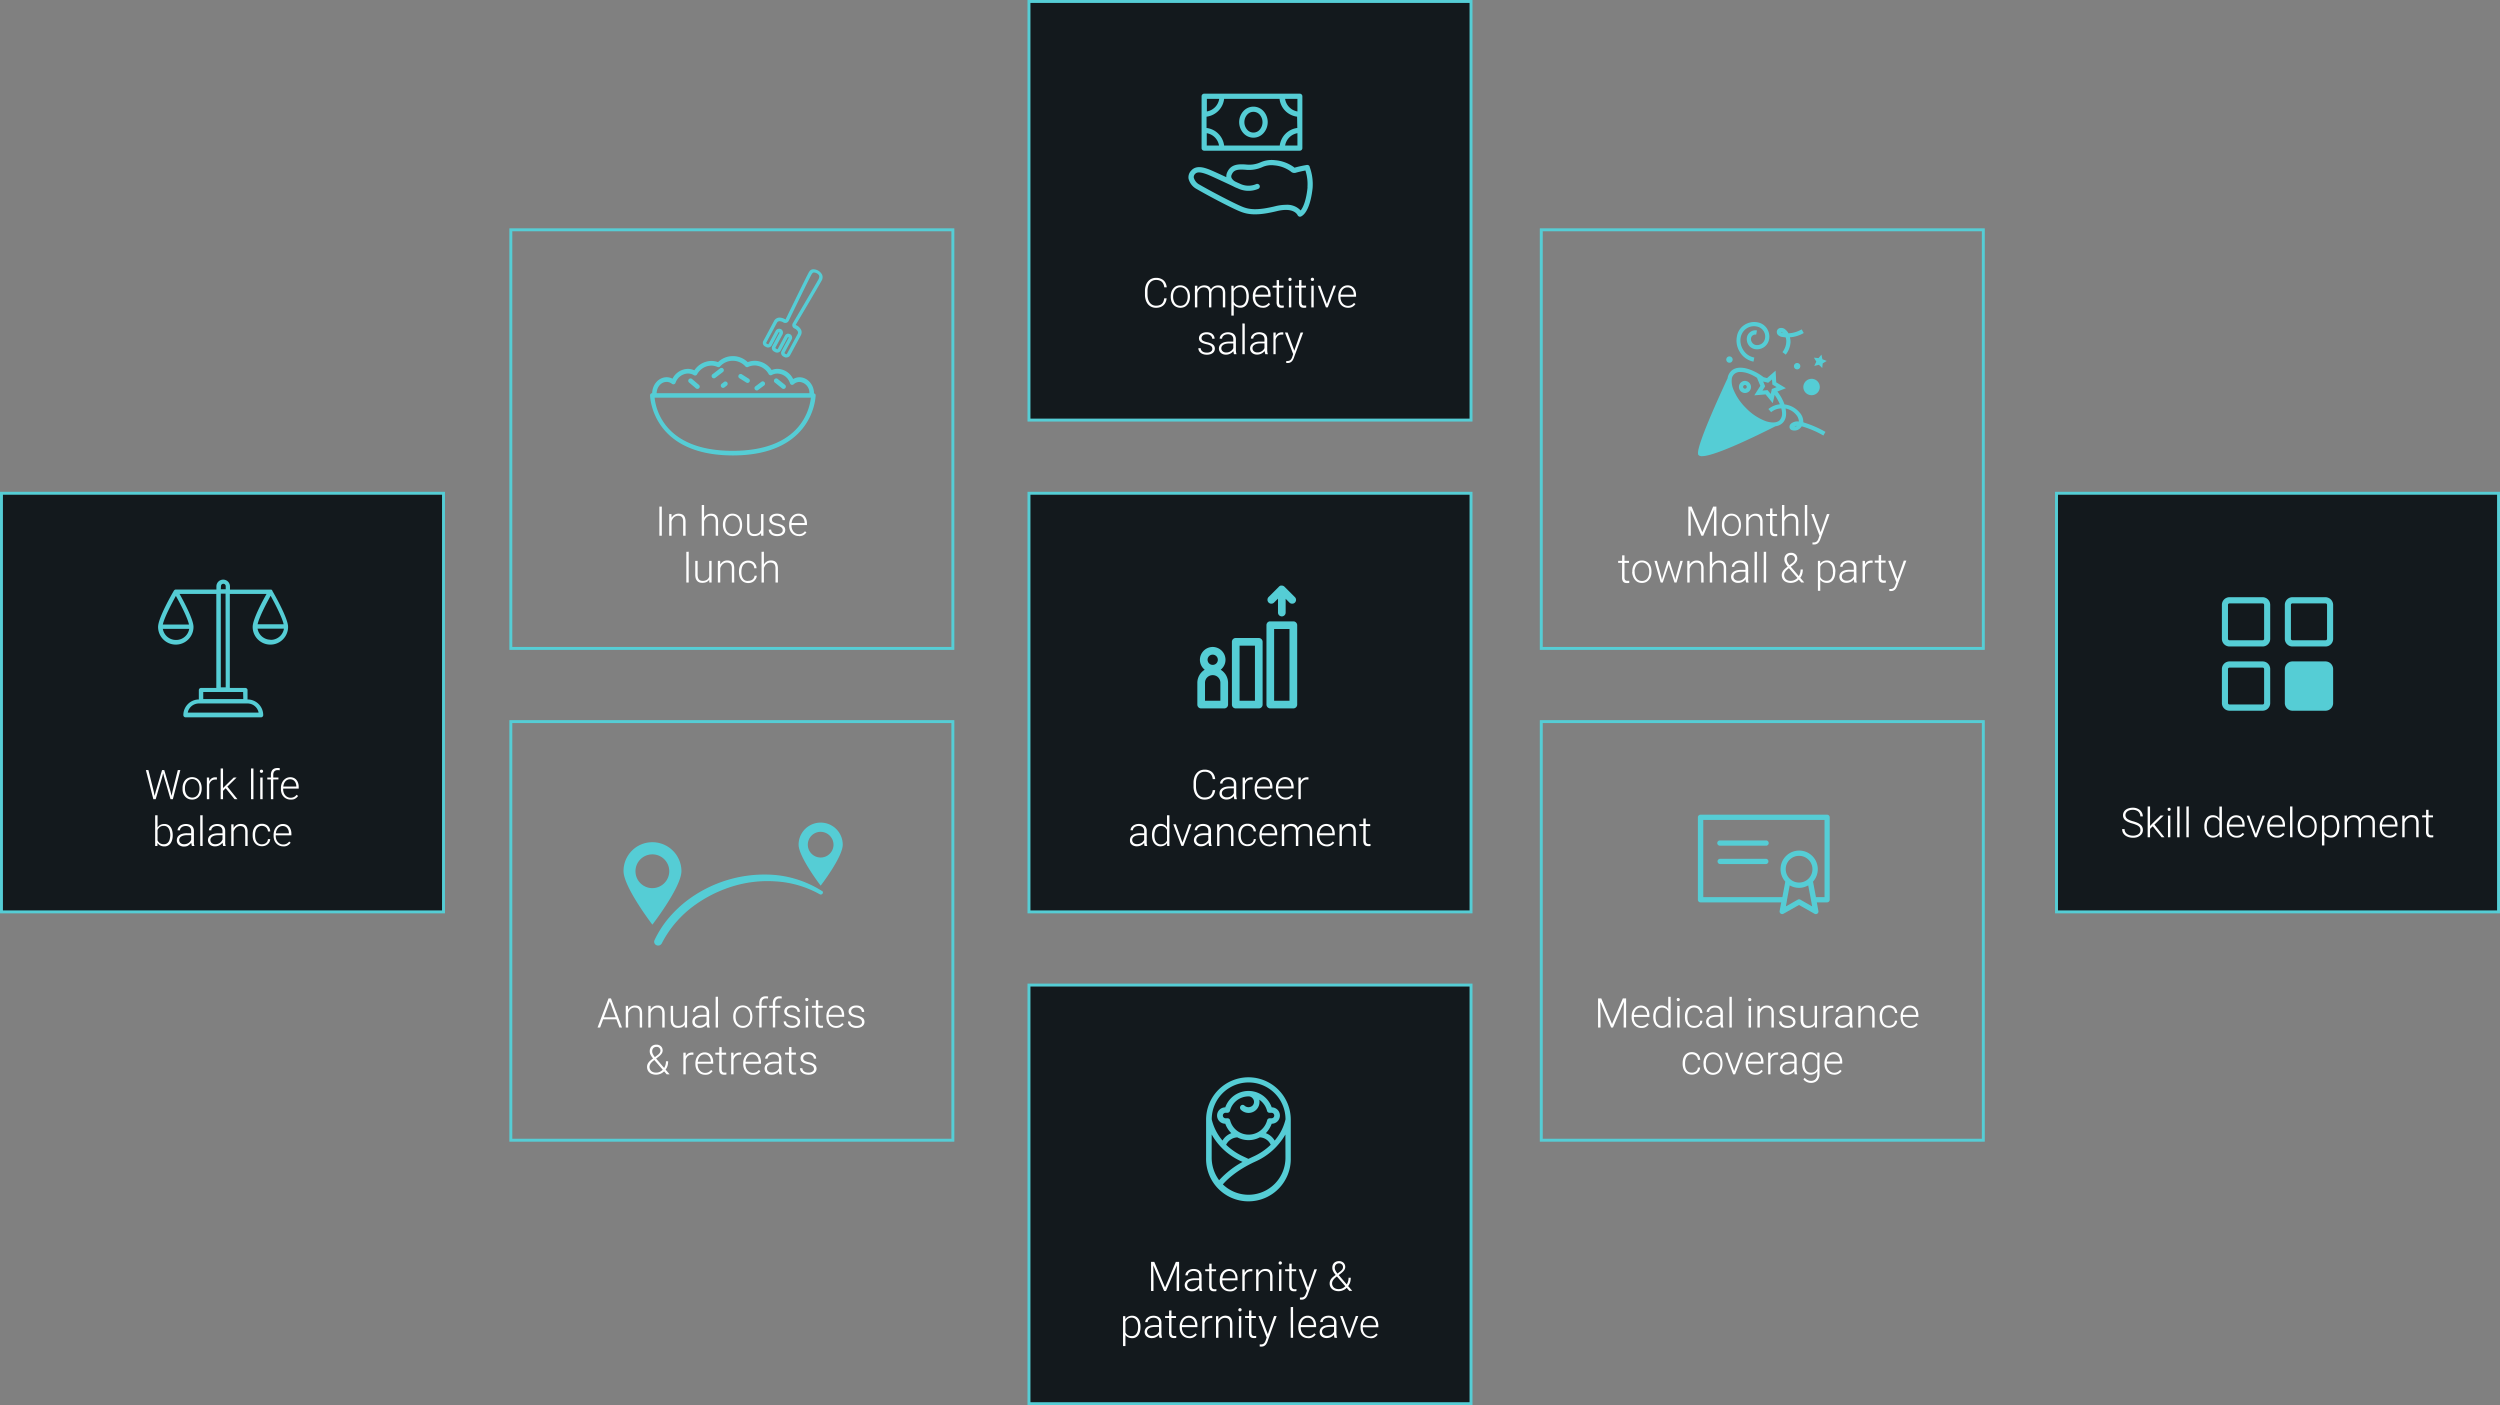 <svg xmlns="http://www.w3.org/2000/svg" id="Layer_1" data-name="Layer 1" viewBox="0 0 854 480"><rect x="0" y="0" width="854" height="480" fill="#808080" stroke="none"/><defs><style>.cls-1{fill:#13191d;}.cls-1,.cls-4{stroke:#55cdd5;}.cls-2{fill:#fff;}.cls-3{fill:#55cdd5;}.cls-4{fill:none;}</style></defs><rect class="cls-1" x="351.5" y="168.5" width="151" height="143"></rect><path class="cls-2" d="M414.27,269.9h.84a4.06,4.06,0,0,1-.55,1.73,3,3,0,0,1-1.23,1.12,4.18,4.18,0,0,1-1.88.39,3.66,3.66,0,0,1-1.54-.32,3.5,3.5,0,0,1-1.18-.91,4.23,4.23,0,0,1-.75-1.43,5.86,5.86,0,0,1-.27-1.83V267.4a5.86,5.86,0,0,1,.27-1.83,4,4,0,0,1,.76-1.42,3.39,3.39,0,0,1,1.2-.92,3.76,3.76,0,0,1,1.57-.32,4,4,0,0,1,1.83.39,2.85,2.85,0,0,1,1.22,1.11,4,4,0,0,1,.55,1.75h-.84a3.4,3.4,0,0,0-.42-1.37,2.13,2.13,0,0,0-.91-.85,2.94,2.94,0,0,0-1.43-.3,2.75,2.75,0,0,0-1.24.26,2.47,2.47,0,0,0-.93.77,3.44,3.44,0,0,0-.59,1.18,5.63,5.63,0,0,0-.2,1.54v1.26a5.58,5.58,0,0,0,.19,1.51,3.75,3.75,0,0,0,.56,1.19,2.68,2.68,0,0,0,.92.79,2.59,2.59,0,0,0,1.23.28,3.35,3.35,0,0,0,1.47-.28,2.1,2.1,0,0,0,.92-.85A3.61,3.61,0,0,0,414.27,269.9Zm7.2,1.77v-3.81a1.75,1.75,0,0,0-.22-.91,1.47,1.47,0,0,0-.64-.59,2.49,2.49,0,0,0-1.05-.2,2.54,2.54,0,0,0-1,.2,1.77,1.77,0,0,0-.71.54,1.21,1.21,0,0,0-.25.75h-.82a1.8,1.8,0,0,1,.2-.81,2.26,2.26,0,0,1,.59-.69,2.84,2.84,0,0,1,.89-.49,3.84,3.84,0,0,1,2.55.08,2.14,2.14,0,0,1,.95.8,2.42,2.42,0,0,1,.34,1.34v3.58a5.46,5.46,0,0,0,.06.79,3.05,3.05,0,0,0,.17.68V273h-.87a3.56,3.56,0,0,1-.13-.61A6.13,6.13,0,0,1,421.47,271.67Zm.19-3v.63h-1.6a4.84,4.84,0,0,0-1.13.12,2.33,2.33,0,0,0-.83.33,1.53,1.53,0,0,0-.53.51,1.3,1.3,0,0,0-.18.68,1.4,1.4,0,0,0,.2.73,1.51,1.51,0,0,0,.57.52,1.91,1.91,0,0,0,.89.19,2.73,2.73,0,0,0,1.21-.25,2.64,2.64,0,0,0,.87-.66,2.13,2.13,0,0,0,.45-.9l.36.48a2.44,2.44,0,0,1-.33.7,3.17,3.17,0,0,1-.61.67,3.64,3.64,0,0,1-.89.51,3.36,3.36,0,0,1-1.14.19,2.67,2.67,0,0,1-1.27-.28,2.06,2.06,0,0,1-.83-.74,2,2,0,0,1-.3-1.08,2.08,2.08,0,0,1,.23-1,2.15,2.15,0,0,1,.67-.74,3.36,3.36,0,0,1,1.07-.46,5.56,5.56,0,0,1,1.41-.17Zm3.63-1.86V273h-.81v-7.4h.79Zm2.62-1.28,0,.75-.27,0-.28,0a2.16,2.16,0,0,0-.94.2,2,2,0,0,0-.67.54,2.38,2.38,0,0,0-.41.81,3.79,3.79,0,0,0-.17,1l-.3.12a5.82,5.82,0,0,1,.15-1.35,3.58,3.58,0,0,1,.46-1.09,2.3,2.3,0,0,1,.79-.73,2.34,2.34,0,0,1,1.12-.26l.31,0Zm4,7.59a3.18,3.18,0,0,1-2.39-1,3.33,3.33,0,0,1-.69-1.15,4.3,4.3,0,0,1-.24-1.46v-.3a4.4,4.4,0,0,1,.25-1.54,3.6,3.6,0,0,1,.7-1.19,3.32,3.32,0,0,1,1-.75,3.09,3.09,0,0,1,2.46,0,2.42,2.42,0,0,1,.91.7,3.18,3.18,0,0,1,.57,1.08,4.47,4.47,0,0,1,.19,1.36v.5h-5.6v-.7h4.79v-.1a3,3,0,0,0-.26-1.16,2.09,2.09,0,0,0-.69-.89,2,2,0,0,0-1.16-.34,2.05,2.05,0,0,0-1,.22,2.15,2.15,0,0,0-.75.63,3.32,3.32,0,0,0-.48,1,4.7,4.7,0,0,0-.16,1.23v.3a3.49,3.49,0,0,0,.18,1.14,2.64,2.64,0,0,0,.52.93,2.43,2.43,0,0,0,.8.63,2.36,2.36,0,0,0,1,.23,2.67,2.67,0,0,0,1.16-.24,2.52,2.52,0,0,0,.91-.77l.51.39a3.09,3.09,0,0,1-.6.66,2.69,2.69,0,0,1-.85.48A3.45,3.45,0,0,1,431.92,273.14Zm7.24,0a3.23,3.23,0,0,1-1.33-.27,3.41,3.41,0,0,1-1.06-.75,3.67,3.67,0,0,1-.69-1.15,4.3,4.3,0,0,1-.23-1.46v-.3a4.4,4.4,0,0,1,.25-1.54,3.6,3.6,0,0,1,.7-1.19,3.21,3.21,0,0,1,1-.75,3.07,3.07,0,0,1,2.45,0,2.45,2.45,0,0,1,.92.7,3,3,0,0,1,.56,1.08,4.46,4.46,0,0,1,.2,1.36v.5h-5.6v-.7h4.78v-.1a3,3,0,0,0-.25-1.16,2.19,2.19,0,0,0-.7-.89,1.94,1.94,0,0,0-1.16-.34,2.08,2.08,0,0,0-1,.22,2.21,2.21,0,0,0-.74.63,2.88,2.88,0,0,0-.48,1,4.31,4.31,0,0,0-.16,1.23v.3a3.78,3.78,0,0,0,.17,1.14,3,3,0,0,0,.52.93,2.47,2.47,0,0,0,.81.63,2.33,2.33,0,0,0,1,.23,2.7,2.7,0,0,0,1.16-.24,2.52,2.52,0,0,0,.91-.77l.51.39a3.09,3.09,0,0,1-.6.66,2.75,2.75,0,0,1-.86.48A3.41,3.41,0,0,1,439.16,273.14Zm5.2-6.31V273h-.81v-7.4h.79Zm2.62-1.28,0,.75-.27,0-.28,0a2.12,2.12,0,0,0-.93.2,1.86,1.86,0,0,0-.67.54,2.4,2.4,0,0,0-.42.81,3.79,3.79,0,0,0-.16,1l-.3.12a5.82,5.82,0,0,1,.15-1.35,3.57,3.57,0,0,1,.45-1.09,2.39,2.39,0,0,1,.79-.73,2.34,2.34,0,0,1,1.12-.26l.31,0Zm-56.13,22.12v-3.81a1.86,1.86,0,0,0-.22-.91,1.5,1.5,0,0,0-.65-.59,2.47,2.47,0,0,0-1-.2,2.56,2.56,0,0,0-1,.2,1.74,1.74,0,0,0-.7.54,1.22,1.22,0,0,0-.26.75h-.81a1.68,1.68,0,0,1,.2-.81,2.23,2.23,0,0,1,.58-.69,2.78,2.78,0,0,1,.9-.49,3.51,3.51,0,0,1,1.15-.18,3.6,3.6,0,0,1,1.4.26,2.19,2.19,0,0,1,.95.8,2.51,2.51,0,0,1,.34,1.34v3.58a7.29,7.29,0,0,0,0,.79,3.05,3.05,0,0,0,.17.68V289H391a2.81,2.81,0,0,1-.13-.61A6.13,6.13,0,0,1,390.85,287.67Zm.19-3v.63h-1.61a4.75,4.75,0,0,0-1.12.12,2.46,2.46,0,0,0-.84.33,1.62,1.62,0,0,0-.53.51,1.4,1.4,0,0,0-.17.68,1.32,1.32,0,0,0,.2.73,1.37,1.37,0,0,0,.57.52,1.91,1.91,0,0,0,.89.19,2.68,2.68,0,0,0,1.2-.25,2.64,2.64,0,0,0,.87-.66,2.15,2.15,0,0,0,.46-.9l.35.48a2.44,2.44,0,0,1-.33.7,2.87,2.87,0,0,1-.6.67,3.64,3.64,0,0,1-.89.51,3.42,3.42,0,0,1-1.15.19,2.73,2.73,0,0,1-1.27-.28,2.13,2.13,0,0,1-.83-.74A2,2,0,0,1,386,287a2.08,2.08,0,0,1,.23-1,2.05,2.05,0,0,1,.67-.74,3.27,3.27,0,0,1,1.07-.46,5.48,5.48,0,0,1,1.4-.17Zm7.62,2.87V278.5h.82V289h-.77Zm-5.14-2.18v-.15a5.71,5.71,0,0,1,.2-1.55,3.76,3.76,0,0,1,.57-1.19,2.62,2.62,0,0,1,.9-.76,2.7,2.7,0,0,1,1.19-.26,2.91,2.91,0,0,1,1.15.21,2.37,2.37,0,0,1,.86.61,3.17,3.17,0,0,1,.58.94,5,5,0,0,1,.32,1.22v1.82a4.2,4.2,0,0,1-.3,1.16,3.07,3.07,0,0,1-.58.91,2.53,2.53,0,0,1-.87.59,3.05,3.05,0,0,1-1.17.21,2.42,2.42,0,0,1-1.18-.28,2.56,2.56,0,0,1-.9-.77,3.82,3.82,0,0,1-.57-1.2A5.52,5.52,0,0,1,393.52,285.38Zm.83-.15v.15a5.08,5.08,0,0,0,.13,1.2,2.77,2.77,0,0,0,.39,1,1.92,1.92,0,0,0,.68.65,2,2,0,0,0,1,.23,2.37,2.37,0,0,0,1.18-.27,2.22,2.22,0,0,0,.77-.72,3,3,0,0,0,.41-1v-2.13a3.66,3.66,0,0,0-.24-.73,2.16,2.16,0,0,0-.43-.69,1.79,1.79,0,0,0-.68-.52,2.31,2.31,0,0,0-1-.2,1.89,1.89,0,0,0-1.66.89,2.77,2.77,0,0,0-.39,1A5.08,5.08,0,0,0,394.35,285.23Zm9.46,3,2.37-6.61H407l-2.76,7.4h-.6Zm-2.14-6.61,2.4,6.63.13.77h-.61l-2.77-7.4Zm11.09,6.07v-3.81a1.75,1.75,0,0,0-.22-.91,1.47,1.47,0,0,0-.64-.59,2.49,2.49,0,0,0-1-.2,2.54,2.54,0,0,0-1,.2,1.77,1.77,0,0,0-.71.54,1.21,1.21,0,0,0-.25.75h-.82a1.69,1.69,0,0,1,.21-.81,2.1,2.1,0,0,1,.58-.69,2.84,2.84,0,0,1,.89-.49,3.57,3.57,0,0,1,1.16-.18,3.52,3.52,0,0,1,1.39.26,2.08,2.08,0,0,1,1,.8,2.42,2.42,0,0,1,.34,1.34v3.58a5.46,5.46,0,0,0,.06.79,3.05,3.05,0,0,0,.17.68V289h-.87a3.56,3.56,0,0,1-.13-.61A6.13,6.13,0,0,1,412.76,287.67Zm.19-3,0,.63h-1.61a4.84,4.84,0,0,0-1.13.12,2.33,2.33,0,0,0-.83.33,1.53,1.53,0,0,0-.53.51,1.3,1.3,0,0,0-.18.68,1.4,1.4,0,0,0,.2.73,1.47,1.47,0,0,0,.58.52,1.87,1.87,0,0,0,.88.19,2.73,2.73,0,0,0,1.21-.25,2.64,2.64,0,0,0,.87-.66,2.13,2.13,0,0,0,.45-.9l.36.48a2.44,2.44,0,0,1-.33.7,2.92,2.92,0,0,1-.61.67,3.46,3.46,0,0,1-.89.51,3.36,3.36,0,0,1-1.14.19,2.67,2.67,0,0,1-1.27-.28,2.13,2.13,0,0,1-.83-.74,2.11,2.11,0,0,1-.06-2.06,2,2,0,0,1,.66-.74,3.36,3.36,0,0,1,1.07-.46,5.56,5.56,0,0,1,1.41-.17Zm3.63-1.51V289h-.81v-7.4h.78Zm-.18,1.66-.36-.2a3.8,3.8,0,0,1,.26-1.23,3.21,3.21,0,0,1,.61-1,2.93,2.93,0,0,1,.91-.69,2.77,2.77,0,0,1,1.16-.24,3,3,0,0,1,1,.15,1.86,1.86,0,0,1,.75.48,2.06,2.06,0,0,1,.46.84,4.1,4.1,0,0,1,.17,1.25V289h-.82v-4.82a2.65,2.65,0,0,0-.22-1.2,1.25,1.25,0,0,0-.6-.62,2.16,2.16,0,0,0-.92-.18,1.93,1.93,0,0,0-1,.26,2.46,2.46,0,0,0-.74.66,3,3,0,0,0-.45.87A2.85,2.85,0,0,0,416.4,284.84Zm9.79,3.59a2.4,2.4,0,0,0,1-.19,1.82,1.82,0,0,0,.76-.58,1.76,1.76,0,0,0,.34-1H429a2.41,2.41,0,0,1-.43,1.26,2.72,2.72,0,0,1-1,.86,3.19,3.19,0,0,1-1.39.31,3.24,3.24,0,0,1-1.36-.28,2.82,2.82,0,0,1-1-.78,3.75,3.75,0,0,1-.6-1.18,5.24,5.24,0,0,1-.2-1.45v-.29a5.18,5.18,0,0,1,.2-1.45,3.75,3.75,0,0,1,.6-1.18,2.71,2.71,0,0,1,1-.78,3.06,3.06,0,0,1,1.36-.28,3,3,0,0,1,1.42.32,2.46,2.46,0,0,1,1,.91,2.71,2.71,0,0,1,.42,1.39h-.78a2.08,2.08,0,0,0-.32-1,1.84,1.84,0,0,0-.74-.67,2.24,2.24,0,0,0-1-.23,2.16,2.16,0,0,0-1.08.25,2.07,2.07,0,0,0-.72.66,3.2,3.2,0,0,0-.41,1,5.06,5.06,0,0,0-.12,1.12v.29a5.22,5.22,0,0,0,.12,1.13,3.13,3.13,0,0,0,.4.95,2,2,0,0,0,.73.66A2.27,2.27,0,0,0,426.19,288.43Zm7.35.71a3.18,3.18,0,0,1-2.38-1,3.33,3.33,0,0,1-.69-1.15,4.3,4.3,0,0,1-.24-1.46v-.3a4.4,4.4,0,0,1,.25-1.54,3.6,3.6,0,0,1,.7-1.19,3.21,3.21,0,0,1,1-.75,3.07,3.07,0,0,1,2.45,0,2.45,2.45,0,0,1,.92.7,3.18,3.18,0,0,1,.57,1.08,4.8,4.8,0,0,1,.19,1.36v.5h-5.6v-.7h4.78v-.1a3,3,0,0,0-.25-1.16,2.11,2.11,0,0,0-.7-.89,1.94,1.94,0,0,0-1.16-.34,2.11,2.11,0,0,0-1,.22,2.21,2.21,0,0,0-.74.63,3.09,3.09,0,0,0-.48,1,4.31,4.31,0,0,0-.16,1.23v.3a3.49,3.49,0,0,0,.18,1.14,2.79,2.79,0,0,0,.51.93,2.47,2.47,0,0,0,.81.63,2.33,2.33,0,0,0,1,.23,2.7,2.7,0,0,0,1.16-.24,2.52,2.52,0,0,0,.91-.77l.51.39a3.09,3.09,0,0,1-.6.66,2.75,2.75,0,0,1-.86.48A3.41,3.41,0,0,1,433.54,289.14Zm5.16-6V289h-.82v-7.4h.79Zm-.15,1.7-.39-.2a4.4,4.4,0,0,1,.24-1.23,3.16,3.16,0,0,1,.59-1,2.78,2.78,0,0,1,.9-.69,2.86,2.86,0,0,1,1.2-.24,3.05,3.05,0,0,1,1,.15,1.82,1.82,0,0,1,.75.46,1.93,1.93,0,0,1,.48.8,3.53,3.53,0,0,1,.18,1.2V289h-.82v-4.89a2.46,2.46,0,0,0-.23-1.16,1.22,1.22,0,0,0-.64-.59,2.27,2.27,0,0,0-.93-.18,2,2,0,0,0-1.07.26,2.11,2.11,0,0,0-.7.66,3.12,3.12,0,0,0-.4.87A3.5,3.5,0,0,0,438.55,284.84Zm4.92-.64h-.55a3.11,3.11,0,0,1,.25-1,2.9,2.9,0,0,1,1.49-1.49,3,3,0,0,1,1.18-.22,3.22,3.22,0,0,1,1,.15,1.73,1.73,0,0,1,.76.49,2.16,2.16,0,0,1,.48.84,4,4,0,0,1,.17,1.23V289h-.82v-4.83a2.49,2.49,0,0,0-.24-1.21,1.24,1.24,0,0,0-.63-.61,2.26,2.26,0,0,0-.94-.17,2.16,2.16,0,0,0-.94.2,1.94,1.94,0,0,0-.67.49,2.13,2.13,0,0,0-.56,1.33Zm9.73,4.94a3.18,3.18,0,0,1-2.38-1,3.33,3.33,0,0,1-.69-1.15,4.3,4.3,0,0,1-.24-1.46v-.3a4.4,4.4,0,0,1,.25-1.54,3.6,3.6,0,0,1,.7-1.19,3.21,3.21,0,0,1,1-.75,3.07,3.07,0,0,1,2.45,0,2.45,2.45,0,0,1,.92.7,3.18,3.18,0,0,1,.57,1.08,4.8,4.8,0,0,1,.19,1.36v.5h-5.6v-.7h4.78v-.1a3,3,0,0,0-.25-1.16,2.11,2.11,0,0,0-.7-.89,1.94,1.94,0,0,0-1.16-.34,2,2,0,0,0-.95.22,2.15,2.15,0,0,0-.75.63,2.88,2.88,0,0,0-.48,1,4.31,4.31,0,0,0-.16,1.23v.3a3.49,3.49,0,0,0,.18,1.14,2.79,2.79,0,0,0,.51.93,2.47,2.47,0,0,0,.81.63,2.33,2.33,0,0,0,1,.23,2.7,2.7,0,0,0,1.16-.24,2.52,2.52,0,0,0,.91-.77l.51.39a3.09,3.09,0,0,1-.6.66,2.75,2.75,0,0,1-.86.48A3.41,3.41,0,0,1,453.2,289.14Zm5.2-6V289h-.81v-7.4h.78Zm-.18,1.66-.36-.2a4.08,4.08,0,0,1,.26-1.23,3.4,3.4,0,0,1,.61-1,3,3,0,0,1,.91-.69,2.77,2.77,0,0,1,1.16-.24,3.13,3.13,0,0,1,1,.15,1.83,1.83,0,0,1,.74.48,2.2,2.2,0,0,1,.47.84,4.47,4.47,0,0,1,.16,1.25V289h-.82v-4.82a2.81,2.81,0,0,0-.21-1.2,1.29,1.29,0,0,0-.6-.62,2.24,2.24,0,0,0-.93-.18,2,2,0,0,0-1,.26,2.46,2.46,0,0,0-.74.66,3.27,3.27,0,0,0-.45.87A3.18,3.18,0,0,0,458.22,284.84Zm9.86-3.24v.67h-3.7v-.67Zm-2.34-1.9h.81v7.5a1.78,1.78,0,0,0,.14.78.7.7,0,0,0,.36.34,1.19,1.19,0,0,0,.47.09l.35,0,.31-.05,0,.69a2.53,2.53,0,0,1-.39.07,3.57,3.57,0,0,1-.47,0,2,2,0,0,1-.84-.17,1.26,1.26,0,0,1-.57-.61,2.81,2.81,0,0,1-.2-1.16Z"></path><path class="cls-3" d="M437.69,200a1.31,1.31,0,0,0-.78.38l-3.5,3.5a1.31,1.31,0,0,0-.44,1,1.32,1.32,0,0,0,1.36,1.34,1.31,1.31,0,0,0,.94-.44l1.29-1.29v4.74a1.31,1.31,0,0,0,.37.94,1.33,1.33,0,0,0,.94.39,1.31,1.31,0,0,0,1.31-1.33v-4.68l1.23,1.23a1.31,1.31,0,0,0,.94.44,1.28,1.28,0,0,0,1-.38,1.32,1.32,0,0,0-.06-1.91l-3.5-3.5a1.28,1.28,0,0,0-1.08-.38Zm-3.89,12.25a1.31,1.31,0,0,0-.85.42,1.38,1.38,0,0,0-.33.89v27.12a1.31,1.31,0,0,0,1.31,1.31h7.88a1.31,1.31,0,0,0,1.31-1.31V213.57a1.31,1.31,0,0,0-.39-.93,1.28,1.28,0,0,0-.92-.38h-8Zm1.44,2.62h5.25v24.5h-5.25ZM422,217.94a1.37,1.37,0,0,0-.85.43,1.35,1.35,0,0,0-.33.88v21.44a1.31,1.31,0,0,0,1.31,1.31H430a1.31,1.31,0,0,0,1.31-1.31V219.25a1.33,1.33,0,0,0-1.31-1.31h-8Zm1.44,2.63h5.25v18.81h-5.25Zm-9.18.43a4.4,4.4,0,0,0-4.37,4.38,4.35,4.35,0,0,0,1.64,3.4,5.28,5.28,0,0,0-2.52,4.48v7.43a1.3,1.3,0,0,0,1.31,1.31h7.87a1.32,1.32,0,0,0,.93-.38,1.31,1.31,0,0,0,.39-.93v-7.43a5.28,5.28,0,0,0-2.52-4.48,4.35,4.35,0,0,0,1.64-3.4,4.4,4.4,0,0,0-4.37-4.38Zm0,2.63a1.75,1.75,0,1,1-1.75,1.75A1.73,1.73,0,0,1,414.25,223.63Zm0,7a2.59,2.59,0,0,1,2.62,2.63v6.12h-5.25v-6.12a2.6,2.6,0,0,1,2.63-2.63Z"></path><rect class="cls-1" x="351.5" y="0.5" width="151" height="143"></rect><path class="cls-2" d="M397.68,101.9h.84a4.06,4.06,0,0,1-.55,1.73,3,3,0,0,1-1.23,1.12,4.18,4.18,0,0,1-1.88.39,3.66,3.66,0,0,1-1.54-.32,3.5,3.5,0,0,1-1.18-.91,4.23,4.23,0,0,1-.75-1.43,5.86,5.86,0,0,1-.27-1.83V99.4a5.86,5.86,0,0,1,.27-1.83,4,4,0,0,1,.76-1.42,3.39,3.39,0,0,1,1.2-.92,3.76,3.76,0,0,1,1.57-.32,4,4,0,0,1,1.83.39A2.91,2.91,0,0,1,398,96.41a4,4,0,0,1,.55,1.75h-.84a3.4,3.4,0,0,0-.42-1.37,2.19,2.19,0,0,0-.91-.85,3.09,3.09,0,0,0-1.43-.31,2.8,2.8,0,0,0-1.25.27,2.63,2.63,0,0,0-.93.77,3.52,3.52,0,0,0-.58,1.18,5.27,5.27,0,0,0-.2,1.54v1.26a5.58,5.58,0,0,0,.19,1.51,3.64,3.64,0,0,0,.56,1.19,2.68,2.68,0,0,0,.92.79,2.59,2.59,0,0,0,1.23.28,3.38,3.38,0,0,0,1.47-.28,2.1,2.1,0,0,0,.92-.85A3.61,3.61,0,0,0,397.68,101.9Zm2.25-.48v-.23a4.75,4.75,0,0,1,.23-1.49,3.59,3.59,0,0,1,.67-1.18,2.94,2.94,0,0,1,1-.77,3.18,3.18,0,0,1,1.36-.28,3.11,3.11,0,0,1,1.35.28,3,3,0,0,1,1.05.77,3.42,3.42,0,0,1,.67,1.18,4.48,4.48,0,0,1,.23,1.49v.23a4.48,4.48,0,0,1-.23,1.49,3.38,3.38,0,0,1-.67,1.17,2.85,2.85,0,0,1-1,.78,3.42,3.42,0,0,1-2.71,0,2.89,2.89,0,0,1-1.05-.78,3.54,3.54,0,0,1-.67-1.17A4.75,4.75,0,0,1,399.93,101.42Zm.81-.23v.23a4,4,0,0,0,.17,1.15,3.26,3.26,0,0,0,.48,1,2.23,2.23,0,0,0,.78.65,2.48,2.48,0,0,0,2.13,0,2.23,2.23,0,0,0,.78-.65,3.24,3.24,0,0,0,.47-1,4,4,0,0,0,.16-1.15v-.23a3.88,3.88,0,0,0-.16-1.14,2.89,2.89,0,0,0-.48-1,2.18,2.18,0,0,0-.78-.67,2.39,2.39,0,0,0-2.13,0,2.18,2.18,0,0,0-.78.67,3.09,3.09,0,0,0-.48,1A4.24,4.24,0,0,0,400.74,101.19ZM409,99.13V105h-.82V97.6H409Zm-.15,1.71-.4-.2a4.41,4.41,0,0,1,.25-1.23,3.27,3.27,0,0,1,.59-1,2.64,2.64,0,0,1,.9-.69,2.86,2.86,0,0,1,1.2-.24,3,3,0,0,1,1,.15,1.79,1.79,0,0,1,.76.46,1.93,1.93,0,0,1,.48.8,3.81,3.81,0,0,1,.17,1.2V105H413v-4.89a2.46,2.46,0,0,0-.23-1.16,1.26,1.26,0,0,0-.64-.59,2.28,2.28,0,0,0-.94-.18,2,2,0,0,0-1.06.26,2.24,2.24,0,0,0-.71.66,3.09,3.09,0,0,0-.39.87A3.5,3.5,0,0,0,408.85,100.84Zm4.92-.64h-.55a3,3,0,0,1,.24-1,2.94,2.94,0,0,1,.6-.87,2.79,2.79,0,0,1,.89-.62,3,3,0,0,1,1.19-.22,3.22,3.22,0,0,1,1,.15,1.79,1.79,0,0,1,.76.49,2.16,2.16,0,0,1,.48.84,4,4,0,0,1,.16,1.23V105h-.82v-4.83a2.5,2.5,0,0,0-.23-1.21,1.24,1.24,0,0,0-.63-.61,2.29,2.29,0,0,0-.94-.17,2.13,2.13,0,0,0-.94.2,1.85,1.85,0,0,0-.67.49,2.15,2.15,0,0,0-.41.65A1.9,1.9,0,0,0,413.77,100.2ZM421.45,99v8.81h-.82V97.6h.76Zm5.14,2.2v.15a5.53,5.53,0,0,1-.19,1.51,3.79,3.79,0,0,1-.55,1.2,2.52,2.52,0,0,1-.89.77,2.46,2.46,0,0,1-1.19.28,3.19,3.19,0,0,1-1.19-.21,2.69,2.69,0,0,1-.89-.58,2.91,2.91,0,0,1-.6-.89,4.71,4.71,0,0,1-.3-1.12v-1.89a5,5,0,0,1,.33-1.22,3.22,3.22,0,0,1,.6-.94,2.33,2.33,0,0,1,.87-.61,3,3,0,0,1,1.16-.21,2.71,2.71,0,0,1,1.2.26,2.62,2.62,0,0,1,.9.76,3.73,3.73,0,0,1,.55,1.19A5.72,5.72,0,0,1,426.59,101.23Zm-.82.15v-.15a5.06,5.06,0,0,0-.14-1.2,2.78,2.78,0,0,0-.4-1,1.89,1.89,0,0,0-1.66-.89,2.39,2.39,0,0,0-1,.2,2,2,0,0,0-.68.52,2.49,2.49,0,0,0-.43.69,3.61,3.61,0,0,0-.23.73v2.18a3.08,3.08,0,0,0,.41,1,2.16,2.16,0,0,0,.77.7,2.39,2.39,0,0,0,1.18.26,1.86,1.86,0,0,0,1-.23,1.92,1.92,0,0,0,.68-.65,2.92,2.92,0,0,0,.4-1A5.06,5.06,0,0,0,425.77,101.38Zm5.5,3.76a3.18,3.18,0,0,1-2.39-1,3.43,3.43,0,0,1-.69-1.15,4.3,4.3,0,0,1-.24-1.46v-.3a4.65,4.65,0,0,1,.25-1.54,3.46,3.46,0,0,1,.7-1.18,3.2,3.2,0,0,1,1-.76,3.09,3.09,0,0,1,2.46,0,2.42,2.42,0,0,1,.91.7,3.09,3.09,0,0,1,.57,1.08,4.47,4.47,0,0,1,.19,1.36v.5h-5.6v-.7h4.79v-.1A3.21,3.21,0,0,0,433,99.4a2.19,2.19,0,0,0-.7-.89,1.91,1.91,0,0,0-1.17-.34,2,2,0,0,0-.95.22,2.26,2.26,0,0,0-.75.63,3.32,3.32,0,0,0-.48,1,4.7,4.7,0,0,0-.16,1.23v.3a3.49,3.49,0,0,0,.18,1.14,2.64,2.64,0,0,0,.52.93,2.43,2.43,0,0,0,.8.63,2.36,2.36,0,0,0,1,.23,2.67,2.67,0,0,0,1.16-.24,2.52,2.52,0,0,0,.91-.77l.51.39a3.09,3.09,0,0,1-.6.66,2.69,2.69,0,0,1-.85.48A3.41,3.41,0,0,1,431.27,105.14Zm7.18-7.54v.67h-3.71V97.6Zm-2.34-1.9h.81v7.5a1.58,1.58,0,0,0,.14.77.7.7,0,0,0,.35.35,1.23,1.23,0,0,0,.47.09l.36,0,.31,0,0,.69a2.53,2.53,0,0,1-.39.07,3.88,3.88,0,0,1-.48,0,2,2,0,0,1-.83-.17,1.26,1.26,0,0,1-.57-.61,2.68,2.68,0,0,1-.2-1.17Zm5,1.9V105h-.82V97.6Zm-1-2.14a.6.6,0,0,1,.14-.39.53.53,0,0,1,.41-.16.51.51,0,0,1,.41.16.56.56,0,0,1,0,.78.51.51,0,0,1-.41.16.53.53,0,0,1-.41-.16A.6.6,0,0,1,440.12,95.46Zm6,2.14v.67H442.4V97.6Zm-2.35-1.9h.82v7.5a1.72,1.72,0,0,0,.13.77.68.68,0,0,0,.36.35,1.19,1.19,0,0,0,.47.09l.35,0,.31,0,0,.69a2.53,2.53,0,0,1-.39.07,3.88,3.88,0,0,1-.48,0,2,2,0,0,1-.84-.17,1.2,1.2,0,0,1-.56-.61,2.66,2.66,0,0,1-.21-1.17Zm5,1.9V105h-.81V97.6Zm-1-2.14a.56.56,0,0,1,.15-.39.51.51,0,0,1,.41-.16.53.53,0,0,1,.41.16.56.56,0,0,1,0,.78.53.53,0,0,1-.41.16.51.51,0,0,1-.41-.16A.56.56,0,0,1,447.77,95.46Zm5.38,8.75,2.37-6.61h.84l-2.77,7.4H453ZM451,97.6l2.4,6.63.13.77h-.6l-2.78-7.4Zm9.47,7.54a3.23,3.23,0,0,1-1.33-.27,3.19,3.19,0,0,1-1.06-.75,3.79,3.79,0,0,1-.69-1.15,4.3,4.3,0,0,1-.24-1.46v-.3a4.4,4.4,0,0,1,.26-1.54,3.6,3.6,0,0,1,.69-1.18,3.32,3.32,0,0,1,1-.76,3,3,0,0,1,1.21-.26,2.94,2.94,0,0,1,1.25.25,2.42,2.42,0,0,1,.91.7,2.94,2.94,0,0,1,.57,1.08,4.47,4.47,0,0,1,.19,1.36v.5h-5.59v-.7h4.78v-.1a3,3,0,0,0-.25-1.16,2.19,2.19,0,0,0-.7-.89,1.9,1.9,0,0,0-1.16-.34,2.05,2.05,0,0,0-1,.22,2.22,2.22,0,0,0-.74.63,2.88,2.88,0,0,0-.48,1,4.3,4.3,0,0,0-.17,1.23v.3a3.49,3.49,0,0,0,.18,1.14,2.8,2.8,0,0,0,.52.93,2.47,2.47,0,0,0,.81.63,2.31,2.31,0,0,0,1,.23,2.72,2.72,0,0,0,1.17-.24,2.58,2.58,0,0,0,.9-.77l.52.39a2.9,2.9,0,0,1-.61.66,2.69,2.69,0,0,1-.85.48A3.41,3.41,0,0,1,460.47,105.14Zm-46.34,14a1.26,1.26,0,0,0-.15-.59,1.39,1.39,0,0,0-.58-.54,4.4,4.4,0,0,0-1.25-.42,7.76,7.76,0,0,1-1.1-.31,3.07,3.07,0,0,1-.81-.41,1.59,1.59,0,0,1-.5-.57,1.64,1.64,0,0,1-.17-.79,1.75,1.75,0,0,1,.18-.78,1.86,1.86,0,0,1,.52-.64,2.66,2.66,0,0,1,.82-.44,3.61,3.61,0,0,1,1.08-.15,3.47,3.47,0,0,1,1.47.29,2.08,2.08,0,0,1,.93.79,2,2,0,0,1,.33,1.13h-.81a1.31,1.31,0,0,0-.23-.73,1.64,1.64,0,0,0-.65-.56,2.19,2.19,0,0,0-1-.22,2.49,2.49,0,0,0-1,.19,1.36,1.36,0,0,0-.58.49,1.14,1.14,0,0,0-.18.61,1.33,1.33,0,0,0,.08.45,1,1,0,0,0,.28.37,2.62,2.62,0,0,0,.61.32,6.78,6.78,0,0,0,1,.29,6.37,6.37,0,0,1,1.46.49,2.07,2.07,0,0,1,.85.69,2,2,0,0,1,.08,1.84,1.89,1.89,0,0,1-.55.65,2.53,2.53,0,0,1-.87.43,3.84,3.84,0,0,1-1.12.15,3.74,3.74,0,0,1-1.58-.31,2.36,2.36,0,0,1-1-.82,2,2,0,0,1-.33-1.09h.82a1.33,1.33,0,0,0,.36.91,1.73,1.73,0,0,0,.78.47,3.42,3.42,0,0,0,.93.13,2.76,2.76,0,0,0,1.06-.18,1.63,1.63,0,0,0,.64-.49A1.11,1.11,0,0,0,414.13,119.11Zm7.16.56v-3.81a1.78,1.78,0,0,0-.22-.91,1.41,1.41,0,0,0-.64-.59,2.47,2.47,0,0,0-1-.2,2.56,2.56,0,0,0-1,.2,1.77,1.77,0,0,0-.71.54,1.27,1.27,0,0,0-.25.75h-.82a1.69,1.69,0,0,1,.21-.81,2.1,2.1,0,0,1,.58-.69,2.84,2.84,0,0,1,.89-.49,3.57,3.57,0,0,1,1.16-.18,3.52,3.52,0,0,1,1.39.26,2.08,2.08,0,0,1,.95.8,2.43,2.43,0,0,1,.35,1.34v3.58a5.41,5.41,0,0,0,.05.79,3.2,3.2,0,0,0,.17.68V121h-.87a3.56,3.56,0,0,1-.13-.61C421.31,120.13,421.29,119.9,421.29,119.67Zm.19-3,0,.63h-1.61a4.9,4.9,0,0,0-1.13.12,2.4,2.4,0,0,0-.83.33,1.53,1.53,0,0,0-.53.51,1.3,1.3,0,0,0-.17.68,1.4,1.4,0,0,0,.19.73,1.47,1.47,0,0,0,.58.52,1.89,1.89,0,0,0,.89.19,2.71,2.71,0,0,0,1.2-.25,2.64,2.64,0,0,0,.87-.66,2.27,2.27,0,0,0,.46-.9l.35.48a2.44,2.44,0,0,1-.33.7,2.92,2.92,0,0,1-.61.67,3.26,3.26,0,0,1-.88.5,3.19,3.19,0,0,1-1.15.2,2.67,2.67,0,0,1-1.27-.28,2.13,2.13,0,0,1-.83-.74,2.11,2.11,0,0,1-.06-2.06,2.05,2.05,0,0,1,.67-.74,3.21,3.21,0,0,1,1.06-.46,5.56,5.56,0,0,1,1.41-.17Zm3.73-6.19V121h-.81V110.5Zm6.73,9.17v-3.81a1.78,1.78,0,0,0-.22-.91,1.41,1.41,0,0,0-.64-.59,2.47,2.47,0,0,0-1-.2,2.56,2.56,0,0,0-1,.2,1.67,1.67,0,0,0-.7.54,1.22,1.22,0,0,0-.26.75h-.82a1.69,1.69,0,0,1,.21-.81,2.1,2.1,0,0,1,.58-.69,2.84,2.84,0,0,1,.89-.49,3.62,3.62,0,0,1,1.16-.18,3.52,3.52,0,0,1,1.39.26,2.08,2.08,0,0,1,1,.8,2.43,2.43,0,0,1,.35,1.34v3.58a5.41,5.41,0,0,0,.05.79,3.2,3.2,0,0,0,.17.68V121h-.87a4.87,4.87,0,0,1-.13-.61C432,120.13,431.94,119.9,431.94,119.67Zm.19-3,0,.63h-1.61a4.9,4.9,0,0,0-1.13.12,2.4,2.4,0,0,0-.83.33,1.62,1.62,0,0,0-.53.51,1.3,1.3,0,0,0-.17.68,1.4,1.4,0,0,0,.19.73,1.47,1.47,0,0,0,.58.52,1.89,1.89,0,0,0,.89.19,2.71,2.71,0,0,0,1.2-.25,2.64,2.64,0,0,0,.87-.66,2.27,2.27,0,0,0,.46-.9l.35.48a2.44,2.44,0,0,1-.33.7,2.92,2.92,0,0,1-.61.67,3.26,3.26,0,0,1-.88.5,3.19,3.19,0,0,1-1.15.2,2.67,2.67,0,0,1-1.27-.28,2.13,2.13,0,0,1-.83-.74,2.11,2.11,0,0,1-.06-2.06,2.05,2.05,0,0,1,.67-.74,3.21,3.21,0,0,1,1.06-.46,5.56,5.56,0,0,1,1.41-.17Zm3.63-1.86V121H435v-7.4h.79Zm2.62-1.28,0,.75-.26,0-.29,0a2.12,2.12,0,0,0-.93.2,1.86,1.86,0,0,0-.67.54,2.59,2.59,0,0,0-.42.81,3.79,3.79,0,0,0-.16,1l-.3.12a5.82,5.82,0,0,1,.15-1.35,3.68,3.68,0,0,1,.45-1.09,2.39,2.39,0,0,1,.79-.73,2.34,2.34,0,0,1,1.12-.26l.31,0Zm3.6,6.71,2.31-6.66h.88L442,122.19c-.06.17-.15.35-.25.56a2.37,2.37,0,0,1-.38.59A1.85,1.85,0,0,1,440,124a1.61,1.61,0,0,1-.34,0,1.84,1.84,0,0,1-.28,0v-.69l.22,0,.2,0a1.65,1.65,0,0,0,.74-.15,1.25,1.25,0,0,0,.51-.46,3.1,3.1,0,0,0,.37-.73Zm-2.15-6.66,2.36,6.35.22.86-.6.33-2.87-7.54Z"></path><path class="cls-3" d="M428.17,36.43A4.67,4.67,0,0,0,424.7,38a5.64,5.64,0,0,0,0,7.44,4.59,4.59,0,0,0,6.95,0,5.64,5.64,0,0,0,0-7.44A4.67,4.67,0,0,0,428.17,36.43Zm2.17,7.85a2.82,2.82,0,0,1-2.17,1,2.78,2.78,0,0,1-2.15-1,3.9,3.9,0,0,1,0-5.08,2.82,2.82,0,0,1,2.15-1,2.86,2.86,0,0,1,2.17,1,3.93,3.93,0,0,1,0,5.08Z"></path><path class="cls-3" d="M411.35,51.48H444a.88.88,0,0,0,.63-.26.85.85,0,0,0,.26-.62V32.89A.89.89,0,0,0,444,32H411.35a.89.89,0,0,0-.89.89V50.6a.85.85,0,0,0,.26.62A.88.88,0,0,0,411.35,51.48Zm31.81-7.77a6.94,6.94,0,0,0-6,6h-19a6.91,6.91,0,0,0-6-6V39.86a6.93,6.93,0,0,0,6-6.09h18.93a6.93,6.93,0,0,0,6,6.09ZM412.23,45.5a5.13,5.13,0,0,1,4.19,4.21h-4.19ZM439,49.71a5.15,5.15,0,0,1,1.43-2.77,5.1,5.1,0,0,1,2.77-1.44v4.21Zm4.2-11.64a5.14,5.14,0,0,1-4.21-4.3h4.21Zm-26.72-4.3a5.14,5.14,0,0,1-4.21,4.3v-4.3Z"></path><path class="cls-3" d="M447.39,56.89a.9.9,0,0,0-1-.54,39.8,39.8,0,0,0-4.2.93L442,57.1a12.7,12.7,0,0,0-6.43-2.38,9.42,9.42,0,0,0-5,.73h0a9.32,9.32,0,0,1-4.63.77c-2.86-.24-5.54-.21-6.79,2.79a3.27,3.27,0,0,0-.24,1.51c-2.4-1.12-5-2.31-6-2.69-1.49-.54-4.26-1.56-6,.45A3.27,3.27,0,0,0,406,61a5.54,5.54,0,0,0,2.86,3.62c2.9,1.71,11.27,6.2,14.65,7.58,2.84,1.17,5.95,1.57,12.65-.07,5.83-1.43,7,1.25,7.08,1.32a.89.89,0,0,0,.52.52.81.81,0,0,0,.31.06,1,1,0,0,0,.41-.1c2.89-1.52,3.73-7.88,3.92-9.8h0a17.2,17.2,0,0,0-1.05-7.21ZM446.66,64c-.4,4.11-1.4,6.75-2.36,7.89a6.28,6.28,0,0,0-5-1.93,15.41,15.41,0,0,0-3.51.44c-6.26,1.54-9,1.23-11.55.16-3.2-1.33-11.52-5.76-14.43-7.46a3.87,3.87,0,0,1-2-2.38,1.48,1.48,0,0,1,.38-1.24c.69-.79,1.79-.77,4.07.06,1.22.45,4.94,2.22,7.66,3.47l1.29.61a10.7,10.7,0,0,0,1.62.73,8.44,8.44,0,0,0,7,.16.89.89,0,0,0-.74-1.62,6.59,6.59,0,0,1-5.61-.18c-.25-.1-.79-.35-1.48-.67a3.1,3.1,0,0,1-1.28-1.23,1.28,1.28,0,0,1,0-1.08c.66-1.6,1.77-2,5-1.71a11.23,11.23,0,0,0,5.4-.89,7.51,7.51,0,0,1,4.15-.64,11.15,11.15,0,0,1,5.62,2.06,1.78,1.78,0,0,0,1.58.51,35,35,0,0,1,3.46-.81,15,15,0,0,1,.69,5.73Z"></path><rect class="cls-1" x="0.5" y="168.5" width="151" height="143"></rect><path class="cls-2" d="M53.2,270.37l2.16-7.32H56l-.54,2.17L53.18,273h-.65Zm-2.51-7.32,1.81,7.25.55,2.7h-.67l-2.55-9.95Zm8.25,7.25,1.8-7.25h.86L59.05,273h-.67Zm-2.83-7.25,2.13,7.32L58.9,273h-.65L56,265.22l-.55-2.17Zm6.25,6.37v-.23a4.75,4.75,0,0,1,.23-1.49,3.59,3.59,0,0,1,.67-1.18,3,3,0,0,1,1-.77,3.44,3.44,0,0,1,2.72,0,3,3,0,0,1,1,.77,3.27,3.27,0,0,1,.67,1.18,4.48,4.48,0,0,1,.24,1.49v.23a4.48,4.48,0,0,1-.24,1.49,3.23,3.23,0,0,1-.67,1.17,2.77,2.77,0,0,1-1,.78,3.11,3.11,0,0,1-1.35.28,3.18,3.18,0,0,1-1.36-.28,3,3,0,0,1-1.05-.78,3.54,3.54,0,0,1-.67-1.17A4.75,4.75,0,0,1,62.36,269.42Zm.82-.23v.23a4,4,0,0,0,.16,1.15,3.14,3.14,0,0,0,.48,1,2.23,2.23,0,0,0,.78.65,2.31,2.31,0,0,0,1.07.24,2.25,2.25,0,0,0,1.84-.89,2.92,2.92,0,0,0,.47-1,4,4,0,0,0,.17-1.15v-.23a3.88,3.88,0,0,0-.17-1.14,2.71,2.71,0,0,0-.48-1,2.18,2.18,0,0,0-.78-.67,2.16,2.16,0,0,0-1.06-.25,2.2,2.2,0,0,0-1.07.25,2.37,2.37,0,0,0-.78.67,3.09,3.09,0,0,0-.48,1A4.24,4.24,0,0,0,63.18,269.19Zm8.29-2.36V273h-.81v-7.4h.79Zm2.62-1.28,0,.75-.26,0-.28,0a2.13,2.13,0,0,0-.94.2,1.86,1.86,0,0,0-.67.54,2.59,2.59,0,0,0-.42.81,3.79,3.79,0,0,0-.16,1l-.3.12a5.82,5.82,0,0,1,.15-1.35,3.35,3.35,0,0,1,.46-1.09,2.14,2.14,0,0,1,1.9-1l.31,0Zm2.1-3.05V273h-.81V262.5Zm4.64,3.1L77.37,269l-1.47,1.42-.12-.8L77,268.38l2.84-2.78Zm-.71,7.4L77,269.16l.45-.71L81.11,273Zm6.45-10.5V273h-.82V262.5Zm3.14,3.1V273H88.9v-7.4Zm-.95-2.14a.55.55,0,0,1,.14-.39.61.61,0,0,1,.82,0,.56.56,0,0,1,0,.78.61.61,0,0,1-.82,0A.55.55,0,0,1,88.76,263.46ZM93.35,273h-.81v-8.31a2.76,2.76,0,0,1,.26-1.28,1.74,1.74,0,0,1,.75-.79,2.52,2.52,0,0,1,1.17-.26l.43,0a3.12,3.12,0,0,1,.44.09l-.06.69a2,2,0,0,0-.35-.06l-.4,0a1.47,1.47,0,0,0-.77.19,1.28,1.28,0,0,0-.49.54,2.09,2.09,0,0,0-.17.88Zm1.76-7.4v.67h-3.8v-.67Zm4.17,7.54a3.18,3.18,0,0,1-2.39-1A3.33,3.33,0,0,1,96.2,271a4.3,4.3,0,0,1-.24-1.46v-.3a4.65,4.65,0,0,1,.25-1.54,3.6,3.6,0,0,1,.7-1.19,3.32,3.32,0,0,1,1-.75,3,3,0,0,1,1.21-.26,2.94,2.94,0,0,1,1.25.25,2.42,2.42,0,0,1,.91.7,3.18,3.18,0,0,1,.57,1.08,4.47,4.47,0,0,1,.19,1.36v.5h-5.6v-.7h4.79v-.1a3.21,3.21,0,0,0-.25-1.16,2.19,2.19,0,0,0-.7-.89,2,2,0,0,0-1.16-.34,2.05,2.05,0,0,0-1,.22,2.15,2.15,0,0,0-.75.63,3.07,3.07,0,0,0-.47,1,4.3,4.3,0,0,0-.17,1.23v.3a3.49,3.49,0,0,0,.18,1.14,2.8,2.8,0,0,0,.52.93,2.47,2.47,0,0,0,.81.63,2.31,2.31,0,0,0,1,.23,2.64,2.64,0,0,0,1.16-.24,2.52,2.52,0,0,0,.91-.77l.51.39a2.64,2.64,0,0,1-.6.66,2.69,2.69,0,0,1-.85.48A3.41,3.41,0,0,1,99.28,273.14ZM53,278.5h.82v9.06L53.78,289H53Zm6,6.73v.15a5.52,5.52,0,0,1-.2,1.51,3.58,3.58,0,0,1-.55,1.2,2.52,2.52,0,0,1-.89.77,2.41,2.41,0,0,1-1.19.28,3.07,3.07,0,0,1-1.18-.21,2.67,2.67,0,0,1-.88-.59,3.29,3.29,0,0,1-.58-.91,5.05,5.05,0,0,1-.3-1.16v-1.82a5,5,0,0,1,.32-1.22,3.39,3.39,0,0,1,.58-.94,2.41,2.41,0,0,1,.87-.61,3,3,0,0,1,1.15-.21,2.71,2.71,0,0,1,1.2.26,2.44,2.44,0,0,1,.9.76,3.53,3.53,0,0,1,.55,1.19A5.71,5.71,0,0,1,59,285.23Zm-.83.15v-.15A5.68,5.68,0,0,0,58,284a3.22,3.22,0,0,0-.39-1,1.89,1.89,0,0,0-.67-.65,2,2,0,0,0-1-.24,2.31,2.31,0,0,0-1,.2,2,2,0,0,0-.69.52,2.32,2.32,0,0,0-.42.69,3.61,3.61,0,0,0-.23.73v2.13a2.88,2.88,0,0,0,.4,1,2.28,2.28,0,0,0,.77.74,2.42,2.42,0,0,0,1.18.27,2,2,0,0,0,1-.23,1.89,1.89,0,0,0,.67-.65,2.77,2.77,0,0,0,.39-1A5.66,5.66,0,0,0,58.16,285.38Zm7.13,2.29v-3.81a1.85,1.85,0,0,0-.21-.91,1.5,1.5,0,0,0-.65-.59,2.47,2.47,0,0,0-1-.2,2.56,2.56,0,0,0-1,.2,1.74,1.74,0,0,0-.7.54,1.21,1.21,0,0,0-.25.75h-.83a1.69,1.69,0,0,1,.21-.81,2.23,2.23,0,0,1,.58-.69,2.78,2.78,0,0,1,.9-.49,3.51,3.51,0,0,1,1.15-.18,3.57,3.57,0,0,1,1.4.26,2.19,2.19,0,0,1,1,.8,2.51,2.51,0,0,1,.34,1.34v3.58a7.29,7.29,0,0,0,0,.79,3.05,3.05,0,0,0,.17.68V289h-.86a2.81,2.81,0,0,1-.13-.61A6.23,6.23,0,0,1,65.29,287.67Zm.2-3v.63H63.89a4.75,4.75,0,0,0-1.12.12,2.46,2.46,0,0,0-.84.33,1.5,1.5,0,0,0-.52.51,1.4,1.4,0,0,0,0,1.41,1.37,1.37,0,0,0,.57.52,1.91,1.91,0,0,0,.89.19,2.68,2.68,0,0,0,1.2-.25,2.64,2.64,0,0,0,.87-.66,2.15,2.15,0,0,0,.46-.9l.35.48a2.69,2.69,0,0,1-.32.7,3.17,3.17,0,0,1-.61.67A3.64,3.64,0,0,1,64,289a3.42,3.42,0,0,1-1.15.19,2.66,2.66,0,0,1-1.26-.28A1.94,1.94,0,0,1,60.41,287a2,2,0,0,1,.23-1,2.05,2.05,0,0,1,.67-.74,3.27,3.27,0,0,1,1.07-.46,5.48,5.48,0,0,1,1.4-.17Zm3.72-6.19V289H68.4V278.5ZM76,287.67v-3.81a1.86,1.86,0,0,0-.22-.91,1.5,1.5,0,0,0-.65-.59,2.47,2.47,0,0,0-1-.2,2.59,2.59,0,0,0-1,.2,1.74,1.74,0,0,0-.7.54,1.21,1.21,0,0,0-.25.75h-.82a1.68,1.68,0,0,1,.2-.81,2.23,2.23,0,0,1,.58-.69,2.78,2.78,0,0,1,.9-.49,3.51,3.51,0,0,1,1.15-.18,3.57,3.57,0,0,1,1.4.26,2.19,2.19,0,0,1,1,.8,2.51,2.51,0,0,1,.34,1.34v3.58a7.29,7.29,0,0,0,0,.79,3.05,3.05,0,0,0,.17.68V289h-.86a2.81,2.81,0,0,1-.13-.61A6.13,6.13,0,0,1,76,287.67Zm.19-3v.63H74.54a4.75,4.75,0,0,0-1.12.12,2.46,2.46,0,0,0-.84.33,1.5,1.5,0,0,0-.52.51,1.4,1.4,0,0,0,0,1.41,1.37,1.37,0,0,0,.57.52,1.91,1.91,0,0,0,.89.19,2.68,2.68,0,0,0,1.2-.25,2.64,2.64,0,0,0,.87-.66,2.15,2.15,0,0,0,.46-.9l.35.48a2.4,2.4,0,0,1-.32.7,3.17,3.17,0,0,1-.61.67,3.64,3.64,0,0,1-.89.51,3.42,3.42,0,0,1-1.15.19,2.66,2.66,0,0,1-1.26-.28,2.08,2.08,0,0,1-.9-2.8,2.05,2.05,0,0,1,.67-.74,3.27,3.27,0,0,1,1.07-.46,5.54,5.54,0,0,1,1.4-.17Zm3.63-1.51V289H79v-7.4h.78Zm-.19,1.66-.36-.2a4.09,4.09,0,0,1,.27-1.23,3.38,3.38,0,0,1,.6-1,3,3,0,0,1,.91-.69,2.78,2.78,0,0,1,1.17-.24,3,3,0,0,1,1,.15,1.76,1.76,0,0,1,.74.48,2.07,2.07,0,0,1,.47.84,4.13,4.13,0,0,1,.16,1.25V289h-.82v-4.82a2.81,2.81,0,0,0-.21-1.2,1.25,1.25,0,0,0-.6-.62,2.2,2.2,0,0,0-.93-.18,2,2,0,0,0-1,.26,2.46,2.46,0,0,0-.74.66,3.59,3.59,0,0,0-.45.87A3.18,3.18,0,0,0,79.58,284.84Zm9.8,3.59a2.43,2.43,0,0,0,1-.19,1.86,1.86,0,0,0,.75-.58,1.68,1.68,0,0,0,.34-1h.78a2.25,2.25,0,0,1-.43,1.26,2.76,2.76,0,0,1-1,.86,3.22,3.22,0,0,1-1.39.31,3.28,3.28,0,0,1-1.37-.28,2.78,2.78,0,0,1-1-.78,3.57,3.57,0,0,1-.61-1.18,5.24,5.24,0,0,1-.19-1.45v-.29a5.19,5.19,0,0,1,.19-1.45,3.57,3.57,0,0,1,.61-1.18,2.67,2.67,0,0,1,1-.78,3.09,3.09,0,0,1,1.36-.28,3,3,0,0,1,1.42.32,2.4,2.4,0,0,1,1,.91,2.62,2.62,0,0,1,.42,1.39h-.78a2.08,2.08,0,0,0-.31-1,2,2,0,0,0-.74-.67,2.31,2.31,0,0,0-1-.23,2.09,2.09,0,0,0-1.07.25,2,2,0,0,0-.73.66,3.19,3.19,0,0,0-.4,1,4.52,4.52,0,0,0-.13,1.12v.29a5.22,5.22,0,0,0,.12,1.13,2.91,2.91,0,0,0,.41.95,1.91,1.91,0,0,0,.72.66A2.28,2.28,0,0,0,89.38,288.43Zm7.35.71a3.18,3.18,0,0,1-2.39-1,3.33,3.33,0,0,1-.69-1.15,4.3,4.3,0,0,1-.24-1.46v-.3a4.65,4.65,0,0,1,.25-1.54,3.78,3.78,0,0,1,.7-1.19,3.32,3.32,0,0,1,1-.75,3,3,0,0,1,1.21-.26,2.94,2.94,0,0,1,1.25.25,2.42,2.42,0,0,1,.91.7,3.18,3.18,0,0,1,.57,1.08,4.47,4.47,0,0,1,.19,1.36v.5H93.9v-.7h4.79v-.1a3,3,0,0,0-.25-1.16,2.19,2.19,0,0,0-.7-.89,2,2,0,0,0-1.16-.34,2.05,2.05,0,0,0-1,.22,2.15,2.15,0,0,0-.75.63,3.07,3.07,0,0,0-.47,1,4.3,4.3,0,0,0-.17,1.23v.3a3.49,3.49,0,0,0,.18,1.14,2.8,2.8,0,0,0,.52.93,2.47,2.47,0,0,0,.81.63,2.31,2.31,0,0,0,1,.23,2.64,2.64,0,0,0,1.16-.24,2.52,2.52,0,0,0,.91-.77l.51.39a2.85,2.85,0,0,1-.6.66,2.69,2.69,0,0,1-.85.48A3.41,3.41,0,0,1,96.73,289.14Z"></path><path class="cls-3" d="M93,201.61a.8.8,0,0,0-.21-.15h-.06a.75.75,0,0,0-.26-.05H78.56v-1.09a2.32,2.32,0,1,0-4.64,0v1.06H60.06a.74.74,0,0,0-.55.26.52.52,0,0,0-.1.11c-.56.95-5.41,9.35-5.41,12.4a6.05,6.05,0,0,0,12.1,0c0-2.51-3.29-8.64-4.76-11.26H73.89V235H68.68a.76.76,0,0,0-.76.75v3.18a5.36,5.36,0,0,0-5.29,5.35.77.77,0,0,0,.22.54.75.75,0,0,0,.53.22H89.17a.75.75,0,0,0,.53-.22.77.77,0,0,0,.22-.54,5.36,5.36,0,0,0-5.36-5.35v-3.18a.75.75,0,0,0-.22-.53.77.77,0,0,0-.54-.22H78.51V202.89H91.06c-1.51,2.62-4.75,8.75-4.75,11.26a6.05,6.05,0,0,0,12.1,0c0-3-4.86-11.45-5.42-12.4h0a.57.57,0,0,0,0-.14Zm-32.89,2c1.52,2.7,3.94,7.37,4.45,9.73H55.62c.5-2.36,2.94-7,4.44-9.73Zm0,15a4.54,4.54,0,0,1-4.48-3.78h9a4.52,4.52,0,0,1-4.48,3.78Zm15.37-18.38a.81.81,0,0,1,1.62,0v1.06H75.43Zm12.91,43.19H64.14a3.85,3.85,0,0,1,3.78-3.11H84.56a3.85,3.85,0,0,1,3.78,3.11Zm-5.29-4.62H69.43v-2.42H83.05Zm-6-4H75.43v-32h1.62Zm19.81-21.56H88c.51-2.36,2.94-7,4.45-9.73,1.5,2.73,3.94,7.39,4.44,9.75Zm-4.45,5.29a4.52,4.52,0,0,1-4.47-3.78h9a4.53,4.53,0,0,1-4.48,3.82Z"></path><rect class="cls-1" x="702.5" y="168.5" width="151" height="143"></rect><path class="cls-2" d="M731.17,283.55a1.9,1.9,0,0,0-.14-.73,1.5,1.5,0,0,0-.45-.57,2.86,2.86,0,0,0-.84-.48,10.41,10.41,0,0,0-1.29-.45,11.17,11.17,0,0,1-1.35-.46,4.55,4.55,0,0,1-1-.58,2.16,2.16,0,0,1-.88-1.8,2.2,2.2,0,0,1,.25-1.05,2.41,2.41,0,0,1,.69-.81,3.18,3.18,0,0,1,1.06-.52,4.43,4.43,0,0,1,1.34-.19,3.81,3.81,0,0,1,1.81.4,2.92,2.92,0,0,1,1.18,1.07,2.79,2.79,0,0,1,.43,1.5h-.85a2.22,2.22,0,0,0-.3-1.15,2,2,0,0,0-.88-.8,3,3,0,0,0-1.39-.29,3.37,3.37,0,0,0-1.38.25,1.94,1.94,0,0,0-.84.66,1.64,1.64,0,0,0-.28.92,1.58,1.58,0,0,0,.14.65,1.72,1.72,0,0,0,.44.56,3.36,3.36,0,0,0,.83.47,8.57,8.57,0,0,0,1.27.42,11.33,11.33,0,0,1,1.4.49,4.13,4.13,0,0,1,1,.61,2.35,2.35,0,0,1,.65.8,2.55,2.55,0,0,1,.22,1.07,2.28,2.28,0,0,1-.26,1.09,2.44,2.44,0,0,1-.72.82A3.54,3.54,0,0,1,730,286a4.92,4.92,0,0,1-1.36.18,5.43,5.43,0,0,1-1.32-.17,4.06,4.06,0,0,1-1.2-.53,2.77,2.77,0,0,1-.87-.93,2.65,2.65,0,0,1-.32-1.35h.83a2.06,2.06,0,0,0,.26,1.06,2,2,0,0,0,.67.69,3,3,0,0,0,.92.39,4.59,4.59,0,0,0,1,.12,3.72,3.72,0,0,0,1.36-.23,2.06,2.06,0,0,0,.9-.65A1.61,1.61,0,0,0,731.17,283.55Zm3.29-8.05V286h-.82V275.5Zm4.64,3.1L735.64,282l-1.47,1.42-.13-.8,1.19-1.28,2.83-2.78Zm-.71,7.4-3.09-3.84.45-.71,3.62,4.55Zm3-7.4V286h-.81v-7.4Zm-.95-2.14a.6.6,0,0,1,.14-.39.55.55,0,1,1,0,.78A.6.6,0,0,1,740.46,276.46Zm4.1-1V286h-.82V275.5Zm3.14,0V286h-.81V275.5Zm10.46,9.06V275.5H759V286h-.76ZM753,282.38v-.15a5.34,5.34,0,0,1,.2-1.55,3.75,3.75,0,0,1,.56-1.19,2.56,2.56,0,0,1,.91-.76,2.67,2.67,0,0,1,1.19-.26,2.9,2.9,0,0,1,1.14.21,2.29,2.29,0,0,1,.86.61,3.17,3.17,0,0,1,.58.94,5.44,5.44,0,0,1,.33,1.22v1.82a5.05,5.05,0,0,1-.3,1.16,3.29,3.29,0,0,1-.58.91,2.67,2.67,0,0,1-.88.59,3.05,3.05,0,0,1-1.17.21,2.42,2.42,0,0,1-1.18-.28,2.65,2.65,0,0,1-.9-.77,3.8,3.8,0,0,1-.56-1.2A5.16,5.16,0,0,1,753,282.38Zm.82-.15v.15a5.08,5.08,0,0,0,.13,1.2,3,3,0,0,0,.4,1,1.89,1.89,0,0,0,.67.65,2,2,0,0,0,1,.23,2.41,2.41,0,0,0,1.19-.27,2.19,2.19,0,0,0,.76-.72,3.3,3.3,0,0,0,.42-1v-2.13a5.65,5.65,0,0,0-.24-.73,2.58,2.58,0,0,0-.43-.69,1.91,1.91,0,0,0-.69-.52,2.27,2.27,0,0,0-1-.2,1.9,1.9,0,0,0-1,.24,1.84,1.84,0,0,0-.68.65,3,3,0,0,0-.4,1A5.08,5.08,0,0,0,753.85,282.23ZM764,286.14a3.18,3.18,0,0,1-2.38-1,3.33,3.33,0,0,1-.69-1.15,4.3,4.3,0,0,1-.24-1.46v-.3a4.4,4.4,0,0,1,.25-1.54,3.6,3.6,0,0,1,.7-1.19,3.21,3.21,0,0,1,1-.75,3.07,3.07,0,0,1,2.45,0,2.45,2.45,0,0,1,.92.7,3.18,3.18,0,0,1,.57,1.08,4.47,4.47,0,0,1,.19,1.36v.5h-5.6v-.7H766v-.1a3,3,0,0,0-.26-1.16,2.09,2.09,0,0,0-.69-.89,2,2,0,0,0-1.17-.34,2,2,0,0,0-1,.22,2.15,2.15,0,0,0-.75.63,3.32,3.32,0,0,0-.48,1,4.31,4.31,0,0,0-.16,1.23v.3a3.49,3.49,0,0,0,.18,1.14,2.64,2.64,0,0,0,.52.93,2.34,2.34,0,0,0,1.83.86,2.67,2.67,0,0,0,1.16-.24,2.52,2.52,0,0,0,.91-.77l.51.39a3.09,3.09,0,0,1-.6.66,2.81,2.81,0,0,1-.85.48A3.51,3.51,0,0,1,764,286.14Zm6.48-.93,2.37-6.61h.84l-2.77,7.4h-.59Zm-2.15-6.61,2.4,6.63.13.77h-.6l-2.78-7.4Zm9.47,7.54a3.22,3.22,0,0,1-2.39-1,3.67,3.67,0,0,1-.69-1.15,4.3,4.3,0,0,1-.24-1.46v-.3a4.4,4.4,0,0,1,.26-1.54,3.58,3.58,0,0,1,.69-1.19,3.45,3.45,0,0,1,1-.75,3,3,0,0,1,1.21-.26,2.94,2.94,0,0,1,1.25.25,2.42,2.42,0,0,1,.91.7,3.18,3.18,0,0,1,.57,1.08,4.47,4.47,0,0,1,.19,1.36v.5H775v-.7h4.78v-.1a3,3,0,0,0-.25-1.16,2.19,2.19,0,0,0-.7-.89,2,2,0,0,0-1.16-.34,2.05,2.05,0,0,0-1,.22,2.11,2.11,0,0,0-.74.63,2.88,2.88,0,0,0-.48,1,4.3,4.3,0,0,0-.17,1.23v.3a3.49,3.49,0,0,0,.18,1.14,2.8,2.8,0,0,0,.52.93,2.47,2.47,0,0,0,.81.63,2.31,2.31,0,0,0,1,.23,2.64,2.64,0,0,0,1.16-.24,2.52,2.52,0,0,0,.91-.77l.52.39a2.9,2.9,0,0,1-.61.66,2.69,2.69,0,0,1-.85.48A3.41,3.41,0,0,1,777.79,286.14Zm5.3-10.64V286h-.82V275.5Zm1.78,6.92v-.23a4.75,4.75,0,0,1,.23-1.49,3.59,3.59,0,0,1,.67-1.18,3,3,0,0,1,1-.77,3.44,3.44,0,0,1,2.72,0,3,3,0,0,1,1,.77,3.42,3.42,0,0,1,.67,1.18,4.48,4.48,0,0,1,.23,1.49v.23a4.48,4.48,0,0,1-.23,1.49,3.38,3.38,0,0,1-.67,1.17,2.85,2.85,0,0,1-1,.78,3.42,3.42,0,0,1-2.71,0,2.89,2.89,0,0,1-1.05-.78,3.54,3.54,0,0,1-.67-1.17A4.75,4.75,0,0,1,784.87,282.42Zm.81-.23v.23a4,4,0,0,0,.17,1.15,3.14,3.14,0,0,0,.48,1,2.29,2.29,0,0,0,.77.65,2.32,2.32,0,0,0,1.08.24,2.27,2.27,0,0,0,1.06-.24,2.23,2.23,0,0,0,.78-.65,3.12,3.12,0,0,0,.47-1,4,4,0,0,0,.16-1.15v-.23a3.88,3.88,0,0,0-.16-1.14,3.09,3.09,0,0,0-.48-1,2.24,2.24,0,0,0-1.85-.92,2.16,2.16,0,0,0-1.06.25,2.18,2.18,0,0,0-.78.67,3.09,3.09,0,0,0-.48,1A4.24,4.24,0,0,0,785.68,282.19ZM794,280v8.82h-.82V278.6h.76Zm5.14,2.21v.15a5.52,5.52,0,0,1-.2,1.51,3.58,3.58,0,0,1-.55,1.2,2.48,2.48,0,0,1-2.08,1.05,3.14,3.14,0,0,1-1.18-.21,2.45,2.45,0,0,1-.89-.58,2.91,2.91,0,0,1-.6-.89,4.29,4.29,0,0,1-.31-1.12v-1.89a5,5,0,0,1,.34-1.22,3.2,3.2,0,0,1,.59-.94,2.45,2.45,0,0,1,.88-.61,3,3,0,0,1,1.15-.21,2.79,2.79,0,0,1,1.21.26,2.5,2.5,0,0,1,.89.76,3.35,3.35,0,0,1,.55,1.19A5.71,5.71,0,0,1,799.12,282.23Zm-.82.15v-.15a5.06,5.06,0,0,0-.14-1.2,3,3,0,0,0-.4-1,1.87,1.87,0,0,0-.69-.65,1.9,1.9,0,0,0-1-.24,2.35,2.35,0,0,0-1,.2,2,2,0,0,0-.68.52,2.16,2.16,0,0,0-.43.69,3.66,3.66,0,0,0-.24.73v2.19a3.42,3.42,0,0,0,.42,1,2.17,2.17,0,0,0,.77.7,2.37,2.37,0,0,0,1.18.26,1.88,1.88,0,0,0,1-.23,1.92,1.92,0,0,0,.68-.65,3.14,3.14,0,0,0,.4-1A5.06,5.06,0,0,0,798.3,282.38Zm3.41-2.24V286h-.82v-7.4h.78Zm-.15,1.7-.4-.2a4.41,4.41,0,0,1,.25-1.23,3.14,3.14,0,0,1,.58-1,2.64,2.64,0,0,1,2.1-.93,3,3,0,0,1,1,.15,1.7,1.7,0,0,1,.75.46,2.05,2.05,0,0,1,.49.8,3.81,3.81,0,0,1,.17,1.2V286h-.82v-4.89a2.34,2.34,0,0,0-.23-1.16,1.24,1.24,0,0,0-.63-.59,2.28,2.28,0,0,0-.94-.18,2,2,0,0,0-1.07.26,2.21,2.21,0,0,0-.7.66,3.12,3.12,0,0,0-.4.87A3.46,3.46,0,0,0,801.56,281.84Zm4.91-.64h-.55a3.38,3.38,0,0,1,.25-1,2.94,2.94,0,0,1,.6-.87,2.79,2.79,0,0,1,.89-.62,3,3,0,0,1,1.18-.22,3.24,3.24,0,0,1,1,.15,1.85,1.85,0,0,1,.76.49,2.16,2.16,0,0,1,.48.84,4,4,0,0,1,.16,1.23V286h-.82v-4.83a2.63,2.63,0,0,0-.23-1.21,1.24,1.24,0,0,0-.63-.61,2.29,2.29,0,0,0-.94-.17,2.13,2.13,0,0,0-.94.2,2,2,0,0,0-.68.49,2.37,2.37,0,0,0-.41.65A2.14,2.14,0,0,0,806.47,281.2Zm9.74,4.94a3.18,3.18,0,0,1-2.39-1,3.33,3.33,0,0,1-.69-1.15,4.3,4.3,0,0,1-.24-1.46v-.3a4.4,4.4,0,0,1,.25-1.54,3.6,3.6,0,0,1,.7-1.19,3.32,3.32,0,0,1,1-.75,3.09,3.09,0,0,1,2.46,0,2.42,2.42,0,0,1,.91.7,3.18,3.18,0,0,1,.57,1.08,4.47,4.47,0,0,1,.19,1.36v.5h-5.6v-.7h4.79v-.1a2.85,2.85,0,0,0-.26-1.16,2.09,2.09,0,0,0-.69-.89,2,2,0,0,0-1.16-.34,2.05,2.05,0,0,0-1,.22,2.15,2.15,0,0,0-.75.63,3.07,3.07,0,0,0-.47,1,4.3,4.3,0,0,0-.17,1.23v.3a3.49,3.49,0,0,0,.18,1.14,2.64,2.64,0,0,0,.52.93,2.47,2.47,0,0,0,.81.63,2.31,2.31,0,0,0,1,.23,2.64,2.64,0,0,0,1.16-.24,2.52,2.52,0,0,0,.91-.77l.51.39a3.09,3.09,0,0,1-.6.66,2.69,2.69,0,0,1-.85.48A3.45,3.45,0,0,1,816.21,286.14Zm5.2-6V286h-.82v-7.4h.78Zm-.19,1.66-.36-.2a4.09,4.09,0,0,1,.27-1.23,3.21,3.21,0,0,1,.61-1,2.93,2.93,0,0,1,.91-.69,2.74,2.74,0,0,1,1.16-.24,3,3,0,0,1,1,.15,1.76,1.76,0,0,1,.74.48,2.07,2.07,0,0,1,.47.84,4.13,4.13,0,0,1,.16,1.25V286h-.82v-4.82a2.81,2.81,0,0,0-.21-1.2,1.25,1.25,0,0,0-.6-.62,2.19,2.19,0,0,0-.92-.18,2,2,0,0,0-1,.26,2.42,2.42,0,0,0-.73.66,3,3,0,0,0-.45.87A2.88,2.88,0,0,0,821.22,281.84Zm9.87-3.24v.67h-3.71v-.67Zm-2.35-1.9h.82v7.5a1.8,1.8,0,0,0,.13.78.7.7,0,0,0,.36.34,1.23,1.23,0,0,0,.47.09l.36,0,.3-.05,0,.69a2.53,2.53,0,0,1-.39.07,3.88,3.88,0,0,1-.48,0,2,2,0,0,1-.83-.17,1.22,1.22,0,0,1-.57-.61,2.64,2.64,0,0,1-.21-1.16Z"></path><path class="cls-3" d="M772.9,204H761.6a2.61,2.61,0,0,0-2.6,2.66v11.52a2.61,2.61,0,0,0,2.6,2.66h11.3a2.6,2.6,0,0,0,2.6-2.66V206.66A2.63,2.63,0,0,0,772.9,204Zm.52,14.18a.5.5,0,0,1-.52.53H761.6a.5.5,0,0,1-.52-.53V206.66a.5.5,0,0,1,.52-.54h11.3a.5.5,0,0,1,.52.54Z"></path><path class="cls-3" d="M794.4,204H783.1a2.61,2.61,0,0,0-2.6,2.66v11.52a2.61,2.61,0,0,0,2.6,2.66h11.3a2.6,2.6,0,0,0,2.6-2.66V206.66A2.67,2.67,0,0,0,794.4,204Zm.52,14.18a.5.5,0,0,1-.52.53H783.1a.5.5,0,0,1-.52-.53V206.66a.5.5,0,0,1,.52-.54h11.3a.5.5,0,0,1,.52.54Z"></path><path class="cls-3" d="M772.9,225.94H761.6a2.61,2.61,0,0,0-2.6,2.66v11.52a2.61,2.61,0,0,0,2.6,2.66h11.3a2.6,2.6,0,0,0,2.6-2.66V228.6A2.6,2.6,0,0,0,772.9,225.94Zm.52,14.18a.5.5,0,0,1-.52.53H761.6a.5.5,0,0,1-.52-.53V228.6a.5.5,0,0,1,.52-.54h11.3a.5.5,0,0,1,.52.54Z"></path><path class="cls-3" d="M794.4,225.94H783.1a2.61,2.61,0,0,0-2.6,2.66v11.52a2.61,2.61,0,0,0,2.6,2.66h11.3a2.6,2.6,0,0,0,2.6-2.66V228.6A2.64,2.64,0,0,0,794.4,225.94Z"></path><rect class="cls-1" x="351.5" y="336.5" width="151" height="143"></rect><path class="cls-2" d="M393.46,431.05h.84l3.68,8.76,3.69-8.76h.84L398.3,441h-.64Zm-.26,0h.74l.09,5.6V441h-.83Zm8.84,0h.74V441h-.84v-4.35Zm7.58,8.62v-3.81a1.86,1.86,0,0,0-.22-.91,1.53,1.53,0,0,0-.64-.59,2.55,2.55,0,0,0-1.05-.2,2.59,2.59,0,0,0-1,.2,1.74,1.74,0,0,0-.7.54,1.21,1.21,0,0,0-.25.75h-.82a1.8,1.8,0,0,1,.2-.81,2.23,2.23,0,0,1,.58-.69,2.78,2.78,0,0,1,.9-.49,3.51,3.51,0,0,1,1.15-.18,3.57,3.57,0,0,1,1.4.26,2.19,2.19,0,0,1,.95.8,2.42,2.42,0,0,1,.34,1.34v3.58a7.29,7.29,0,0,0,.05.79,3.05,3.05,0,0,0,.17.68V441h-.86a2.81,2.81,0,0,1-.13-.61A6.13,6.13,0,0,1,409.62,439.67Zm.19-3v.63h-1.61a4.81,4.81,0,0,0-1.12.12,2.46,2.46,0,0,0-.84.33,1.5,1.5,0,0,0-.52.51,1.4,1.4,0,0,0,0,1.41,1.44,1.44,0,0,0,.57.52,1.91,1.91,0,0,0,.89.19,2.63,2.63,0,0,0,2.07-.91,2.15,2.15,0,0,0,.46-.9l.36.48a2.44,2.44,0,0,1-.33.7,3.17,3.17,0,0,1-.61.67,3.64,3.64,0,0,1-.89.51,3.42,3.42,0,0,1-1.15.19,2.66,2.66,0,0,1-1.26-.28,2.08,2.08,0,0,1-.9-2.8,2.15,2.15,0,0,1,.67-.74,3.27,3.27,0,0,1,1.07-.46,5.56,5.56,0,0,1,1.41-.17Zm5.61-3.09v.67h-3.71v-.67Zm-2.34-1.9h.81v7.5a1.8,1.8,0,0,0,.13.78.73.73,0,0,0,.36.34,1.23,1.23,0,0,0,.47.09l.36,0,.31-.05,0,.69a2.53,2.53,0,0,1-.39.07,3.88,3.88,0,0,1-.48,0,2,2,0,0,1-.83-.17,1.26,1.26,0,0,1-.57-.61,2.66,2.66,0,0,1-.2-1.16Zm6.91,9.44a3.18,3.18,0,0,1-2.38-1,3.33,3.33,0,0,1-.69-1.15,4.3,4.3,0,0,1-.24-1.46v-.3a4.4,4.4,0,0,1,.25-1.54,3.6,3.6,0,0,1,.7-1.19,3.21,3.21,0,0,1,1-.75,3.07,3.07,0,0,1,2.45,0,2.45,2.45,0,0,1,.92.7,3.18,3.18,0,0,1,.57,1.08,4.8,4.8,0,0,1,.19,1.36v.5h-5.6v-.7H422v-.1a2.84,2.84,0,0,0-.25-1.16,2.09,2.09,0,0,0-.69-.89,2,2,0,0,0-1.17-.34,2,2,0,0,0-.95.22,2.15,2.15,0,0,0-.75.63,3.32,3.32,0,0,0-.48,1,4.31,4.31,0,0,0-.16,1.23v.3a3.49,3.49,0,0,0,.18,1.14,2.64,2.64,0,0,0,.52.93,2.34,2.34,0,0,0,1.83.86,2.7,2.7,0,0,0,1.16-.24,2.52,2.52,0,0,0,.91-.77l.51.39a3.09,3.09,0,0,1-.6.66,2.75,2.75,0,0,1-.86.48A3.41,3.41,0,0,1,420,441.14Zm5.21-6.31V441h-.82v-7.4h.79Zm2.61-1.28,0,.75-.26,0-.28,0a2.13,2.13,0,0,0-.94.2,2,2,0,0,0-.67.54,2.59,2.59,0,0,0-.42.81,3.79,3.79,0,0,0-.16,1l-.3.12a5.82,5.82,0,0,1,.15-1.35,3.35,3.35,0,0,1,.46-1.09,2.14,2.14,0,0,1,1.9-1l.31,0Zm2.1,1.63V441h-.81v-7.4h.78Zm-.18,1.66-.37-.2a4.09,4.09,0,0,1,.27-1.23,3.21,3.21,0,0,1,.61-1,2.93,2.93,0,0,1,.91-.69,2.77,2.77,0,0,1,1.16-.24,3,3,0,0,1,1,.15,1.86,1.86,0,0,1,.75.48,2.06,2.06,0,0,1,.46.84,4.1,4.1,0,0,1,.17,1.25V441h-.82v-4.82a2.65,2.65,0,0,0-.22-1.2,1.25,1.25,0,0,0-.6-.62,2.16,2.16,0,0,0-.92-.18,1.93,1.93,0,0,0-1,.26,2.46,2.46,0,0,0-.74.66,3,3,0,0,0-.45.87A2.85,2.85,0,0,0,429.73,436.84Zm8-3.24V441h-.81v-7.4Zm-.95-2.14a.6.6,0,0,1,.14-.39.53.53,0,0,1,.41-.16.51.51,0,0,1,.41.16.56.56,0,0,1,0,.78.51.51,0,0,1-.41.16.53.53,0,0,1-.41-.16A.6.6,0,0,1,436.75,431.46Zm6,2.14v.67H439v-.67Zm-2.35-1.9h.81v7.5a1.78,1.78,0,0,0,.14.78.7.7,0,0,0,.36.34,1.19,1.19,0,0,0,.47.09l.35,0,.31-.05,0,.69a2.53,2.53,0,0,1-.39.07,3.88,3.88,0,0,1-.48,0,2,2,0,0,1-.84-.17,1.2,1.2,0,0,1-.56-.61,2.64,2.64,0,0,1-.21-1.16Zm6.26,8.56,2.3-6.66h.88l-3.13,8.59a5.15,5.15,0,0,1-.25.56,2.56,2.56,0,0,1-.38.59,1.85,1.85,0,0,1-1.44.65,1.47,1.47,0,0,1-.33,0l-.29-.05v-.69l.22,0,.2,0a1.65,1.65,0,0,0,.74-.15,1.27,1.27,0,0,0,.52-.46,3.54,3.54,0,0,0,.36-.73Zm-2.16-6.66,2.36,6.35.22.86-.59.33-2.88-7.54Zm11.63,2,1.6-1.2a3.39,3.39,0,0,0,.72-.69,1.41,1.41,0,0,0,.29-.88,1.27,1.27,0,0,0-.35-.87,1.29,1.29,0,0,0-1-.38,1.42,1.42,0,0,0-.8.21,1.29,1.29,0,0,0-.5.56,1.77,1.77,0,0,0-.16.77,1.94,1.94,0,0,0,.13.68,4.68,4.68,0,0,0,.38.73,7.68,7.68,0,0,0,.61.79l4.84,5.65h-1l-4.13-4.79c-.33-.39-.63-.76-.88-1.09a4.67,4.67,0,0,1-.59-1,2.53,2.53,0,0,1-.2-1,2.43,2.43,0,0,1,.28-1.21,2,2,0,0,1,.79-.78,2.57,2.57,0,0,1,1.21-.28,2.14,2.14,0,0,1,1.14.28,1.73,1.73,0,0,1,.73.71,1.88,1.88,0,0,1,.26,1,1.85,1.85,0,0,1-.2.83,2.76,2.76,0,0,1-.5.69,5.59,5.59,0,0,1-.63.57l-1.82,1.4a4.52,4.52,0,0,0-.88.87,2.66,2.66,0,0,0-.37.7,1.87,1.87,0,0,0,.16,1.51,1.76,1.76,0,0,0,.75.73,2.68,2.68,0,0,0,1.27.27,3,3,0,0,0,1.25-.27,3.42,3.42,0,0,0,1.07-.79,3.83,3.83,0,0,0,.75-1.23,4.3,4.3,0,0,0,.28-1.6h.76a5.85,5.85,0,0,1-.13,1.22,4.1,4.1,0,0,1-1,1.93.59.59,0,0,0-.08.11.24.24,0,0,1-.07.09,4,4,0,0,1-1.28.91,3.82,3.82,0,0,1-1.57.34,3.78,3.78,0,0,1-1.64-.34,2.4,2.4,0,0,1-1.07-.94,2.59,2.59,0,0,1-.37-1.4,2.39,2.39,0,0,1,.25-1.08,3.48,3.48,0,0,1,.69-.91A10.45,10.45,0,0,1,456.12,435.63ZM384.45,451v8.82h-.82V449.6h.77Zm5.14,2.21v.15a5.53,5.53,0,0,1-.19,1.51,3.79,3.79,0,0,1-.55,1.2,2.48,2.48,0,0,1-2.08,1.05,3.1,3.1,0,0,1-1.18-.21,2.49,2.49,0,0,1-.9-.58,3.07,3.07,0,0,1-.59-.89,4.29,4.29,0,0,1-.31-1.12v-1.89a5.44,5.44,0,0,1,.33-1.22,3.44,3.44,0,0,1,.6-.94,2.45,2.45,0,0,1,.88-.61,3,3,0,0,1,1.15-.21,2.71,2.71,0,0,1,1.2.26,2.44,2.44,0,0,1,.9.76,3.35,3.35,0,0,1,.55,1.19A5.72,5.72,0,0,1,389.59,453.23Zm-.82.15v-.15a5.08,5.08,0,0,0-.13-1.2,2.79,2.79,0,0,0-.41-1,1.77,1.77,0,0,0-.68-.65,1.9,1.9,0,0,0-1-.24,2.35,2.35,0,0,0-1,.2,2,2,0,0,0-.69.52,2.58,2.58,0,0,0-.43.69,4.38,4.38,0,0,0-.23.73v2.19a3.42,3.42,0,0,0,.42,1,2.14,2.14,0,0,0,.76.7,2.43,2.43,0,0,0,1.19.26,1.91,1.91,0,0,0,1-.23,1.81,1.81,0,0,0,.67-.65,2.93,2.93,0,0,0,.41-1A5.08,5.08,0,0,0,388.77,453.38Zm7.14,2.29v-3.81a1.75,1.75,0,0,0-.22-.91,1.47,1.47,0,0,0-.64-.59,2.49,2.49,0,0,0-1.05-.2,2.54,2.54,0,0,0-1,.2,1.77,1.77,0,0,0-.71.54,1.27,1.27,0,0,0-.25.75h-.82a1.8,1.8,0,0,1,.2-.81,2.26,2.26,0,0,1,.59-.69,2.84,2.84,0,0,1,.89-.49,3.57,3.57,0,0,1,1.16-.18,3.52,3.52,0,0,1,1.39.26,2.14,2.14,0,0,1,.95.8,2.42,2.42,0,0,1,.34,1.34v3.58a5.46,5.46,0,0,0,.06.79,3.05,3.05,0,0,0,.17.68V457h-.87a3.56,3.56,0,0,1-.13-.61A6.13,6.13,0,0,1,395.91,455.67Zm.19-3v.63h-1.6a4.84,4.84,0,0,0-1.13.12,2.33,2.33,0,0,0-.83.33,1.53,1.53,0,0,0-.53.51,1.3,1.3,0,0,0-.18.68,1.4,1.4,0,0,0,.2.73,1.51,1.51,0,0,0,.57.52,1.94,1.94,0,0,0,.89.19,2.73,2.73,0,0,0,1.21-.25,2.64,2.64,0,0,0,.87-.66,2.13,2.13,0,0,0,.45-.9l.36.48a2.44,2.44,0,0,1-.33.7,2.92,2.92,0,0,1-.61.67,3.64,3.64,0,0,1-.89.51,3.36,3.36,0,0,1-1.14.19,2.67,2.67,0,0,1-1.27-.28,2.13,2.13,0,0,1-.83-.74,2.11,2.11,0,0,1-.06-2.06,2,2,0,0,1,.66-.74,3.36,3.36,0,0,1,1.07-.46,5.56,5.56,0,0,1,1.41-.17Zm5.61-3.09v.67H398v-.67Zm-2.34-1.9h.81v7.5a1.78,1.78,0,0,0,.14.78.72.72,0,0,0,.35.34,1.28,1.28,0,0,0,.48.09l.35,0,.31-.05,0,.69a2.53,2.53,0,0,1-.39.07,3.57,3.57,0,0,1-.47,0,2,2,0,0,1-.84-.17,1.26,1.26,0,0,1-.57-.61,2.81,2.81,0,0,1-.2-1.16Zm6.92,9.44a3.18,3.18,0,0,1-2.39-1,3.67,3.67,0,0,1-.69-1.15,4.3,4.3,0,0,1-.24-1.46v-.3a4.4,4.4,0,0,1,.26-1.54,3.58,3.58,0,0,1,.69-1.19,3.32,3.32,0,0,1,1-.75,3,3,0,0,1,1.21-.26,2.94,2.94,0,0,1,1.25.25,2.42,2.42,0,0,1,.91.7,3.18,3.18,0,0,1,.57,1.08,4.47,4.47,0,0,1,.19,1.36v.5h-5.6v-.7h4.79v-.1a3,3,0,0,0-.25-1.16,2.19,2.19,0,0,0-.7-.89,2,2,0,0,0-1.16-.34,2.05,2.05,0,0,0-1,.22,2.15,2.15,0,0,0-.75.63,3.07,3.07,0,0,0-.47,1,4.3,4.3,0,0,0-.17,1.23v.3a3.49,3.49,0,0,0,.18,1.14,2.8,2.8,0,0,0,.52.93,2.47,2.47,0,0,0,.81.63,2.31,2.31,0,0,0,1,.23,2.64,2.64,0,0,0,1.16-.24,2.52,2.52,0,0,0,.91-.77l.51.39a2.64,2.64,0,0,1-.6.66,2.69,2.69,0,0,1-.85.48A3.41,3.41,0,0,1,406.29,457.14Zm5.2-6.31V457h-.81v-7.4h.79Zm2.62-1.28,0,.75-.27,0-.28,0a2.13,2.13,0,0,0-.94.2,2,2,0,0,0-.67.54,2.38,2.38,0,0,0-.41.81,3.79,3.79,0,0,0-.17,1l-.3.12a5.82,5.82,0,0,1,.15-1.35,3.35,3.35,0,0,1,.46-1.09,2.3,2.3,0,0,1,.79-.73,2.34,2.34,0,0,1,1.12-.26l.31,0Zm2.1,1.63V457h-.82v-7.4h.78Zm-.19,1.66-.36-.2a3.8,3.8,0,0,1,.27-1.23,3.38,3.38,0,0,1,.6-1,3,3,0,0,1,.91-.69,2.78,2.78,0,0,1,1.17-.24,3.07,3.07,0,0,1,1,.15,1.76,1.76,0,0,1,.74.48,2.07,2.07,0,0,1,.47.84,4.13,4.13,0,0,1,.16,1.25V457h-.82v-4.82a2.81,2.81,0,0,0-.21-1.2,1.25,1.25,0,0,0-.6-.62,2.2,2.2,0,0,0-.93-.18,2,2,0,0,0-1,.26,2.46,2.46,0,0,0-.74.66,3.59,3.59,0,0,0-.45.87A3.18,3.18,0,0,0,416,452.84Zm8-3.24V457h-.81v-7.4Zm-1-2.14a.56.56,0,0,1,.15-.39.51.51,0,0,1,.41-.16.53.53,0,0,1,.41.16.58.58,0,0,1,0,.78.53.53,0,0,1-.41.16.51.51,0,0,1-.41-.16A.56.56,0,0,1,423,447.46Zm6,2.14v.67h-3.7v-.67Zm-2.34-1.9h.81v7.5a1.78,1.78,0,0,0,.14.78.72.72,0,0,0,.35.34,1.23,1.23,0,0,0,.47.09l.36,0,.31-.05,0,.69a2.53,2.53,0,0,1-.39.07,3.88,3.88,0,0,1-.48,0,2,2,0,0,1-.83-.17,1.26,1.26,0,0,1-.57-.61,2.66,2.66,0,0,1-.2-1.16Zm6.25,8.56,2.3-6.66h.89L433,458.19a5,5,0,0,1-.24.56,3,3,0,0,1-.38.59,1.81,1.81,0,0,1-.59.46,1.74,1.74,0,0,1-.86.19,1.6,1.6,0,0,1-.33,0l-.29-.05v-.69l.21,0,.2,0a1.67,1.67,0,0,0,.75-.15,1.31,1.31,0,0,0,.51-.46,2.76,2.76,0,0,0,.36-.73Zm-2.15-6.66,2.36,6.35.21.86-.59.33-2.87-7.54Zm10.94-3.1V457h-.81V446.5Zm5.09,10.64a3.18,3.18,0,0,1-2.38-1,3.33,3.33,0,0,1-.69-1.15,4.3,4.3,0,0,1-.24-1.46v-.3a4.4,4.4,0,0,1,.25-1.54,3.6,3.6,0,0,1,.7-1.19,3.32,3.32,0,0,1,1-.75,3,3,0,0,1,1.2-.26,2.91,2.91,0,0,1,1.25.25,2.38,2.38,0,0,1,.92.7,3.18,3.18,0,0,1,.57,1.08,4.47,4.47,0,0,1,.19,1.36v.5H444v-.7h4.79v-.1a3,3,0,0,0-.26-1.16,2.09,2.09,0,0,0-.69-.89,2,2,0,0,0-1.17-.34,2,2,0,0,0-.95.22,2.15,2.15,0,0,0-.75.63,3.32,3.32,0,0,0-.48,1,4.31,4.31,0,0,0-.16,1.23v.3a3.49,3.49,0,0,0,.18,1.14,2.64,2.64,0,0,0,.52.93,2.34,2.34,0,0,0,1.83.86,2.67,2.67,0,0,0,1.16-.24,2.52,2.52,0,0,0,.91-.77l.51.39a3.09,3.09,0,0,1-.6.66,2.81,2.81,0,0,1-.85.48A3.47,3.47,0,0,1,446.82,457.14Zm8.89-1.47v-3.81a1.75,1.75,0,0,0-.22-.91,1.47,1.47,0,0,0-.64-.59,2.49,2.49,0,0,0-1.05-.2,2.54,2.54,0,0,0-1,.2,1.77,1.77,0,0,0-.71.54,1.27,1.27,0,0,0-.25.75H451a1.69,1.69,0,0,1,.21-.81,2.1,2.1,0,0,1,.58-.69,2.84,2.84,0,0,1,.89-.49,3.57,3.57,0,0,1,1.16-.18,3.52,3.52,0,0,1,1.39.26,2.14,2.14,0,0,1,.95.8,2.42,2.42,0,0,1,.34,1.34v3.58a5.46,5.46,0,0,0,.06.79,3.05,3.05,0,0,0,.17.68V457h-.87a3.56,3.56,0,0,1-.13-.61C455.73,456.13,455.71,455.9,455.71,455.67Zm.19-3,0,.63h-1.61a4.84,4.84,0,0,0-1.13.12,2.4,2.4,0,0,0-.83.33,1.53,1.53,0,0,0-.53.51,1.3,1.3,0,0,0-.18.68,1.4,1.4,0,0,0,.2.73,1.47,1.47,0,0,0,.58.52,1.87,1.87,0,0,0,.88.19,2.73,2.73,0,0,0,1.21-.25,2.64,2.64,0,0,0,.87-.66,2.13,2.13,0,0,0,.45-.9l.36.48a2.44,2.44,0,0,1-.33.7,2.92,2.92,0,0,1-.61.67,3.46,3.46,0,0,1-.89.51,3.36,3.36,0,0,1-1.14.19,2.67,2.67,0,0,1-1.27-.28,2.13,2.13,0,0,1-.83-.74,2.11,2.11,0,0,1-.06-2.06,2,2,0,0,1,.67-.74,3.21,3.21,0,0,1,1.06-.46,5.56,5.56,0,0,1,1.41-.17Zm4.89,3.52,2.37-6.61H464l-2.77,7.4h-.59Zm-2.15-6.61,2.4,6.63.13.77h-.6l-2.77-7.4Zm9.47,7.54a3.18,3.18,0,0,1-2.38-1A3.33,3.33,0,0,1,465,455a4.3,4.3,0,0,1-.24-1.46v-.3a4.4,4.4,0,0,1,.25-1.54,3.6,3.6,0,0,1,.7-1.19,3.21,3.21,0,0,1,1-.75,3.07,3.07,0,0,1,2.45,0,2.45,2.45,0,0,1,.92.7,3.18,3.18,0,0,1,.57,1.08,4.8,4.8,0,0,1,.19,1.36v.5h-5.6v-.7h4.78v-.1a3,3,0,0,0-.25-1.16,2.11,2.11,0,0,0-.7-.89,1.94,1.94,0,0,0-1.16-.34,2.08,2.08,0,0,0-1,.22,2.21,2.21,0,0,0-.74.63,2.88,2.88,0,0,0-.48,1,4.31,4.31,0,0,0-.16,1.23v.3a3.49,3.49,0,0,0,.17,1.14,3,3,0,0,0,.52.93,2.47,2.47,0,0,0,.81.63,2.33,2.33,0,0,0,1,.23,2.7,2.7,0,0,0,1.16-.24,2.61,2.61,0,0,0,.91-.77l.51.39a3.09,3.09,0,0,1-.6.66,2.75,2.75,0,0,1-.86.48A3.41,3.41,0,0,1,468.11,457.14Z"></path><path class="cls-3" d="M426.47,368A14.5,14.5,0,0,0,412,382.42v13.11a14.47,14.47,0,1,0,28.93,0V382.47A14.48,14.48,0,0,0,426.47,368Zm-10,35.19a13,13,0,0,1-2.56-7.66v-8a21.67,21.67,0,0,0,10.36,9.29c.09.05.14.05.18.09a30.92,30.92,0,0,0-8,6.26Zm7.38-24.13a3.73,3.73,0,0,0,6.39-2.66,2.17,2.17,0,0,0-.09-.75,6.59,6.59,0,0,1,2.66,3.78.89.89,0,0,0,.88.7h.75a.94.94,0,0,1,0,1.87h-.7a.91.91,0,0,0-.89.7,6.53,6.53,0,0,1-12.64,0,.91.91,0,0,0-.89-.7h-.75a.94.94,0,0,1,0-1.87h.7a.9.9,0,0,0,.89-.7,6.59,6.59,0,0,1,6.35-4.9,1.69,1.69,0,0,1,1.3.56,1.83,1.83,0,0,1,.56,1.31,1.75,1.75,0,0,1-.56,1.31,2,2,0,0,1-2.66,0,.88.88,0,0,0-1.3,0,1,1,0,0,0,0,1.35Zm-1.17,9.47a8.25,8.25,0,0,0,7.65,0,4.22,4.22,0,0,1,3.74,2.52,20.74,20.74,0,0,1-6.12,4.11l-1.49.7-1.49-.7a21.42,21.42,0,0,1-6.12-4.11,4.47,4.47,0,0,1,3.83-2.52Zm16.43,7a12.62,12.62,0,0,1-21.38,9.06c.94-1.12,4.3-4.67,11-7.75a22.16,22.16,0,0,0,10.36-9.29Zm-3.69-5.92a5.9,5.9,0,0,0-3-2.52,9.48,9.48,0,0,0,2-3.22,2.8,2.8,0,0,0,0-5.6,8.42,8.42,0,0,0-15.87,0,2.8,2.8,0,1,0,0,5.6,8.68,8.68,0,0,0,2.06,3.22,5.92,5.92,0,0,0-3,2.52,17.13,17.13,0,0,1-3.68-7.24,12.6,12.6,0,0,1,25.2,0,17.21,17.21,0,0,1-3.69,7.24Z"></path><path class="cls-4" d="M174.5,78.5h151v143h-151Z"></path><path class="cls-2" d="M226.08,173.05V183h-.84v-9.95Zm3.33,4.13V183h-.81v-7.4h.78Zm-.18,1.66-.37-.2a4.09,4.09,0,0,1,.27-1.23,3.21,3.21,0,0,1,.61-1,2.64,2.64,0,0,1,2.07-.93,3,3,0,0,1,1,.15,1.86,1.86,0,0,1,.75.48,2.06,2.06,0,0,1,.46.84,4.1,4.1,0,0,1,.17,1.25V183h-.83v-4.82a2.81,2.81,0,0,0-.21-1.2,1.29,1.29,0,0,0-.6-.62,2.19,2.19,0,0,0-.92-.18,1.93,1.93,0,0,0-1,.26,2.35,2.35,0,0,0-.74.66,3,3,0,0,0-.45.87A2.85,2.85,0,0,0,229.23,178.84Zm11.29-6.34V183h-.81V172.5Zm-.18,6.34-.36-.2a4.41,4.41,0,0,1,.26-1.23,3.63,3.63,0,0,1,.61-1,2.89,2.89,0,0,1,.91-.69,2.78,2.78,0,0,1,1.17-.24,3.12,3.12,0,0,1,1,.15,1.76,1.76,0,0,1,.74.48,2.07,2.07,0,0,1,.47.84,4.13,4.13,0,0,1,.16,1.25V183h-.82v-4.82a2.81,2.81,0,0,0-.21-1.2,1.29,1.29,0,0,0-.6-.62,2.2,2.2,0,0,0-.93-.18,2,2,0,0,0-1,.26,2.46,2.46,0,0,0-.74.66,3.59,3.59,0,0,0-.45.87A3.18,3.18,0,0,0,240.34,178.84Zm6.6.58v-.23a4.48,4.48,0,0,1,.24-1.49,3.4,3.4,0,0,1,.66-1.18,3,3,0,0,1,1-.77,3.11,3.11,0,0,1,1.35-.28,3.18,3.18,0,0,1,1.36.28,3.07,3.07,0,0,1,1.05.77,3.59,3.59,0,0,1,.67,1.18,4.75,4.75,0,0,1,.23,1.49v.23a4.75,4.75,0,0,1-.23,1.49,3.54,3.54,0,0,1-.67,1.17,2.94,2.94,0,0,1-1,.78,3.44,3.44,0,0,1-2.72,0,2.94,2.94,0,0,1-1-.78,3.23,3.23,0,0,1-.67-1.17A4.48,4.48,0,0,1,246.94,179.42Zm.82-.23v.23a4,4,0,0,0,.16,1.15,3.14,3.14,0,0,0,.48,1,2.23,2.23,0,0,0,.78.65,2.31,2.31,0,0,0,1.07.24,2.25,2.25,0,0,0,1.84-.89,2.92,2.92,0,0,0,.47-1,4,4,0,0,0,.17-1.15v-.23a3.88,3.88,0,0,0-.17-1.14,2.87,2.87,0,0,0-.47-1,2.35,2.35,0,0,0-2.92-.67,2.37,2.37,0,0,0-.78.67,3.09,3.09,0,0,0-.48,1A4.24,4.24,0,0,0,247.76,179.19Zm12.22,2.1V175.6h.82V183H260Zm.15-1.37h.42a4.8,4.8,0,0,1-.16,1.29,2.88,2.88,0,0,1-.51,1,2.29,2.29,0,0,1-.9.68,3.38,3.38,0,0,1-1.34.24,3.12,3.12,0,0,1-1-.15,1.94,1.94,0,0,1-.76-.5,2.2,2.2,0,0,1-.5-.86,4.14,4.14,0,0,1-.17-1.3V175.6H256v4.75a3.17,3.17,0,0,0,.13,1,1.66,1.66,0,0,0,.37.64,1.49,1.49,0,0,0,.55.34,2.28,2.28,0,0,0,.66.1,2.55,2.55,0,0,0,1.42-.35,1.85,1.85,0,0,0,.74-.92A3.13,3.13,0,0,0,260.13,179.92Zm7.24,1.19a1.26,1.26,0,0,0-.15-.59,1.33,1.33,0,0,0-.58-.54,4.29,4.29,0,0,0-1.25-.42,8.16,8.16,0,0,1-1.1-.31,3.07,3.07,0,0,1-.81-.41,1.69,1.69,0,0,1-.5-.57,1.77,1.77,0,0,1-.17-.79,1.75,1.75,0,0,1,.18-.78,2,2,0,0,1,.52-.64,2.79,2.79,0,0,1,.82-.44,3.64,3.64,0,0,1,1.09-.15,3.46,3.46,0,0,1,1.46.29,2.08,2.08,0,0,1,.93.79,2,2,0,0,1,.33,1.13h-.81a1.31,1.31,0,0,0-.23-.73,1.57,1.57,0,0,0-.65-.56,2.15,2.15,0,0,0-1-.22,2.54,2.54,0,0,0-1,.19,1.36,1.36,0,0,0-.58.49,1.14,1.14,0,0,0-.18.61,1.33,1.33,0,0,0,.08.45,1,1,0,0,0,.29.37,2.34,2.34,0,0,0,.6.32,6.78,6.78,0,0,0,1,.29,6.2,6.2,0,0,1,1.46.49,2,2,0,0,1,.85.69,2,2,0,0,1,.08,1.84,1.89,1.89,0,0,1-.55.65,2.77,2.77,0,0,1-.86.43,3.94,3.94,0,0,1-1.12.15,3.75,3.75,0,0,1-1.59-.31,2.43,2.43,0,0,1-1-.82,2,2,0,0,1-.33-1.09h.82a1.39,1.39,0,0,0,.36.91,1.76,1.76,0,0,0,.79.47,3.31,3.31,0,0,0,.93.13,2.67,2.67,0,0,0,1.05-.18,1.56,1.56,0,0,0,.64-.49A1,1,0,0,0,267.37,181.11Zm5.52,2a3.18,3.18,0,0,1-2.38-1,3.43,3.43,0,0,1-.69-1.15,4.3,4.3,0,0,1-.24-1.46v-.3a4.4,4.4,0,0,1,.25-1.54,3.46,3.46,0,0,1,.7-1.18,3.2,3.2,0,0,1,1-.76,3.07,3.07,0,0,1,2.45,0,2.45,2.45,0,0,1,.92.7,3.18,3.18,0,0,1,.57,1.08,4.47,4.47,0,0,1,.19,1.36v.5h-5.6v-.7h4.79v-.1a3,3,0,0,0-.26-1.16,2.11,2.11,0,0,0-.7-.89,1.92,1.92,0,0,0-1.16-.34,2,2,0,0,0-.95.22,2.15,2.15,0,0,0-.75.63,3.32,3.32,0,0,0-.48,1,4.31,4.31,0,0,0-.16,1.23v.3a3.49,3.49,0,0,0,.18,1.14,2.78,2.78,0,0,0,.52.94,2.43,2.43,0,0,0,.8.62,2.33,2.33,0,0,0,1,.23,2.7,2.7,0,0,0,1.16-.24,2.52,2.52,0,0,0,.91-.77l.51.39a3.09,3.09,0,0,1-.6.66,2.81,2.81,0,0,1-.85.48A3.47,3.47,0,0,1,272.89,183.14Zm-37.63,5.36V199h-.81V188.5Zm7,8.79V191.6h.82V199h-.78Zm.15-1.37h.43a5.24,5.24,0,0,1-.16,1.29,2.9,2.9,0,0,1-.52,1,2.29,2.29,0,0,1-.9.68,3.33,3.33,0,0,1-1.33.24,3.22,3.22,0,0,1-1-.15,1.94,1.94,0,0,1-.76-.5,2.33,2.33,0,0,1-.5-.86,4.46,4.46,0,0,1-.17-1.3V191.6h.81v4.75a3.5,3.5,0,0,0,.13,1,1.8,1.8,0,0,0,.37.64,1.49,1.49,0,0,0,.55.34,2.34,2.34,0,0,0,.66.1,2.53,2.53,0,0,0,1.42-.35,1.93,1.93,0,0,0,.75-.92A3.32,3.32,0,0,0,242.38,195.92Zm3.63-2.74V199h-.82v-7.4H246Zm-.19,1.66-.36-.2a4.09,4.09,0,0,1,.27-1.23,3.21,3.21,0,0,1,.61-1,2.85,2.85,0,0,1,.9-.69,2.81,2.81,0,0,1,1.17-.24,3,3,0,0,1,1,.15,1.76,1.76,0,0,1,.74.48,2.07,2.07,0,0,1,.47.84,4.13,4.13,0,0,1,.16,1.25V199H250v-4.82a2.81,2.81,0,0,0-.21-1.2,1.29,1.29,0,0,0-.6-.62,2.19,2.19,0,0,0-.92-.18,2,2,0,0,0-1,.26,2.42,2.42,0,0,0-.73.66,3.3,3.3,0,0,0-.46.87A3.18,3.18,0,0,0,245.82,194.84Zm9.8,3.59a2.43,2.43,0,0,0,1-.19,1.88,1.88,0,0,0,.75-.58,1.68,1.68,0,0,0,.34-.95h.78A2.25,2.25,0,0,1,258,198a2.76,2.76,0,0,1-1,.86,3.22,3.22,0,0,1-1.39.31,3.28,3.28,0,0,1-1.37-.28,2.78,2.78,0,0,1-1-.78,3.38,3.38,0,0,1-.6-1.18,4.89,4.89,0,0,1-.2-1.45v-.29a4.84,4.84,0,0,1,.2-1.45,3.38,3.38,0,0,1,.6-1.18,2.67,2.67,0,0,1,1-.78,3.09,3.09,0,0,1,1.36-.28,3,3,0,0,1,1.42.32,2.43,2.43,0,0,1,1,.91,2.71,2.71,0,0,1,.41,1.39h-.78a2,2,0,0,0-.31-1,1.91,1.91,0,0,0-.74-.67,2.25,2.25,0,0,0-1-.23,2.12,2.12,0,0,0-1.07.25,2,2,0,0,0-.73.66,3.19,3.19,0,0,0-.4,1,4.52,4.52,0,0,0-.13,1.12v.29a5.22,5.22,0,0,0,.12,1.13,2.91,2.91,0,0,0,.41.95,2,2,0,0,0,.72.66A2.31,2.31,0,0,0,255.62,198.43Zm5.3-9.93V199h-.81V188.5Zm-.18,6.34-.36-.2a3.8,3.8,0,0,1,.26-1.23,3.4,3.4,0,0,1,.61-1,2.89,2.89,0,0,1,.91-.69,2.77,2.77,0,0,1,1.16-.24,3,3,0,0,1,1,.15,1.79,1.79,0,0,1,.75.48,2,2,0,0,1,.46.84,4.1,4.1,0,0,1,.17,1.25V199h-.82v-4.82a2.81,2.81,0,0,0-.21-1.2,1.31,1.31,0,0,0-.61-.62,2.13,2.13,0,0,0-.92-.18,2,2,0,0,0-1,.26,2.46,2.46,0,0,0-.74.66,3.59,3.59,0,0,0-.45.87A2.85,2.85,0,0,0,260.74,194.84Z"></path><path class="cls-3" d="M278.34,134.54a.68.68,0,0,0-.26-.18c-.05-3-2.25-5.48-4.95-5.48a4.36,4.36,0,0,0-2.19.59A6.09,6.09,0,0,0,265.6,126a5.53,5.53,0,0,0-2,.4,7.07,7.07,0,0,0-5.77-3.15,6.59,6.59,0,0,0-2.4.45,7.31,7.31,0,0,0-10.16,0,6.53,6.53,0,0,0-2.26-.4,7.07,7.07,0,0,0-5.81,3.2A5.68,5.68,0,0,0,235,126a6.06,6.06,0,0,0-5.27,3.35,4.5,4.5,0,0,0-2-.49c-2.68,0-4.87,2.42-4.95,5.43a.82.82,0,0,0-.49.22.79.79,0,0,0-.23.56c0,.21.46,20.44,28.22,20.51h.13c27.76-.07,28.21-20.3,28.22-20.51a.75.75,0,0,0-.23-.55Zm-50.66-4.09a3,3,0,0,1,1.86.67.79.79,0,0,0,1.22-.33,4.68,4.68,0,0,1,4.21-3.2,4,4,0,0,1,2.07.58.79.79,0,0,0,.6.09.81.81,0,0,0,.48-.37,5.66,5.66,0,0,1,4.85-3,5.05,5.05,0,0,1,2.11.46.78.78,0,0,0,.89-.16,5.8,5.8,0,0,1,8.68,0,.77.77,0,0,0,.91.16,5.12,5.12,0,0,1,2.23-.51,5.64,5.64,0,0,1,4.81,3,.79.79,0,0,0,1,.29,3.9,3.9,0,0,1,2-.52,4.69,4.69,0,0,1,4.27,3.34.8.8,0,0,0,.54.5.77.77,0,0,0,.71-.18,3.05,3.05,0,0,1,2-.8,3.7,3.7,0,0,1,3.37,3.85H224.3c.08-2.13,1.55-3.85,3.38-3.85ZM250.28,154c-23.44,0-26.31-14.53-26.66-18.16H277C276.6,139.5,273.73,154,250.28,154Z"></path><path class="cls-3" d="M238.24,132.85a.81.81,0,0,1-.5-.18l-2.35-2a.79.79,0,0,1-.1-1.11.8.8,0,0,1,1.11-.1l2.35,2a.8.8,0,0,1,.1,1.11.81.81,0,0,1-.61.28Z"></path><path class="cls-3" d="M243.86,129.24a.8.8,0,0,1-.62-.31.78.78,0,0,1,.15-1.1l2.61-2a.79.79,0,0,1,1.1.15.78.78,0,0,1-.15,1.1l-2.61,2A.78.78,0,0,1,243.86,129.24Z"></path><path class="cls-3" d="M247,132.5a.76.76,0,0,1-.61-.3.78.78,0,0,1,.13-1.1l.78-.62a.8.8,0,0,1,1.11.14.79.79,0,0,1-.14,1.1l-.78.61a.83.83,0,0,1-.49.17Z"></path><path class="cls-3" d="M255.35,130.81a.71.71,0,0,1-.41-.13l-2.36-1.48a.79.79,0,0,1-.24-1.08.78.78,0,0,1,1.08-.25l2.35,1.49a.78.78,0,0,1,.25,1.08.79.79,0,0,1-.67.37Z"></path><path class="cls-3" d="M258.49,133.37A.78.78,0,0,1,258,132l2-1.51a.79.79,0,1,1,.95,1.25l-2,1.5a.76.76,0,0,1-.47.16Z"></path><path class="cls-3" d="M267.63,132.85a.78.78,0,0,1-.48-.17l-2.48-2a.78.78,0,1,1,1-1.23l2.48,2a.78.78,0,0,1,.13,1.1.79.79,0,0,1-.62.3Z"></path><path class="cls-3" d="M268.68,122.14A1.29,1.29,0,0,1,268,122l-.45-.24a1.38,1.38,0,0,1-.67-.81,1.37,1.37,0,0,1,.11-1.05l2.41-4.49a.17.17,0,0,0,0-.15.15.15,0,0,0-.07-.09.2.2,0,0,0-.23.09l-2.41,4.49a1.41,1.41,0,0,1-1.86.56l-.45-.24a1.38,1.38,0,0,1-.56-1.86l2.42-4.49a.29.29,0,0,0,0-.15.15.15,0,0,0-.07-.09c-.12,0-.19,0-.23.1L263.61,118a1.4,1.4,0,0,1-1.86.56l-.45-.24a1.33,1.33,0,0,1-.66-.81,1.37,1.37,0,0,1,.1-1l2.67-5c.06-.11.09-.18.12-.22h0l.86-1.61a2.11,2.11,0,0,1,1.94-1.19,3.93,3.93,0,0,1,1.91.6c.11,0,.14,0,.15-.05.27-.56,6.71-13.79,7.69-15.62.52-1,.82-1.31,1.59-1.43a3.38,3.38,0,0,1,1.75.41,3.54,3.54,0,0,1,1.44,1.5,2.29,2.29,0,0,1-.21,2c-1,1.83-8.47,14.49-8.79,15,0,0,0,.06,0,.09a.12.12,0,0,0,.06.06,3.51,3.51,0,0,1,1.81,1.79,2.17,2.17,0,0,1-.18,1.75l-.88,1.63h0l-.36.68-2.41,4.48a1.36,1.36,0,0,1-1.21.72Zm.61-8.13a1.31,1.31,0,0,1,.61.15,1.27,1.27,0,0,1,.64.82,1.31,1.31,0,0,1-.12,1L268,120.49a.2.2,0,0,0,0,.15.18.18,0,0,0,.09.11l.45.25.09,0a.21.21,0,0,0,.18-.1l2.58-4.8a2.75,2.75,0,0,1,.2-.36h0s.06-.1.41-.76l.46-.86a1,1,0,0,0,.11-.82,2.34,2.34,0,0,0-1.17-1.09,1.27,1.27,0,0,1-.71-.78,1.3,1.3,0,0,1,.13-1c.07-.13,7.78-13.18,8.76-15a2.16,2.16,0,0,0,.28-1c0-.44-.51-.88-.72-1s-1.09-.56-1.51-.19a3.14,3.14,0,0,0-.55.79c-1,1.81-7.6,15.44-7.67,15.58a1.29,1.29,0,0,1-1.85.51,2.8,2.8,0,0,0-1.26-.4,1,1,0,0,0-.91.57l-.81,1.51s-.05.08-.06.11l-2.78,5.17a.2.2,0,0,0,0,.15.22.22,0,0,0,.09.12l.45.24a.19.19,0,0,0,.26-.08l2.42-4.49a1.38,1.38,0,0,1,1.82-.58,1.27,1.27,0,0,1,.64.82,1.35,1.35,0,0,1-.11,1l-2.42,4.49a.2.2,0,0,0,0,.15.18.18,0,0,0,.09.11l.45.25a.2.2,0,0,0,.27-.09l2.41-4.48a1.37,1.37,0,0,1,1.21-.73Z"></path><path class="cls-4" d="M174.5,246.5h151v143h-151Z"></path><path class="cls-2" d="M208.47,341.64,205,351h-.88l3.76-9.95h.61ZM211.6,351l-3.45-9.36-.05-.59h.61l3.77,9.95Zm-.61-3.51v.72H205.7v-.72Zm3.59-2.31V351h-.82v-7.4h.78Zm-.19,1.66-.36-.2a4.09,4.09,0,0,1,.27-1.23,3.38,3.38,0,0,1,.6-1,3,3,0,0,1,.91-.69,2.78,2.78,0,0,1,1.17-.24,3,3,0,0,1,1,.15,1.76,1.76,0,0,1,.74.48,2.07,2.07,0,0,1,.47.84,4.13,4.13,0,0,1,.16,1.25V351h-.82v-4.82a2.81,2.81,0,0,0-.21-1.2,1.25,1.25,0,0,0-.6-.62,2.2,2.2,0,0,0-.93-.18,2,2,0,0,0-1,.26,2.46,2.46,0,0,0-.74.66,3.59,3.59,0,0,0-.45.87A3.18,3.18,0,0,0,214.39,346.84Zm7.88-1.66V351h-.81v-7.4h.78Zm-.18,1.66-.36-.2a3.8,3.8,0,0,1,.26-1.23,3.4,3.4,0,0,1,.61-1,2.93,2.93,0,0,1,.91-.69,2.77,2.77,0,0,1,1.16-.24,3,3,0,0,1,1,.15,1.79,1.79,0,0,1,.75.48,2.06,2.06,0,0,1,.46.84,4.1,4.1,0,0,1,.17,1.25V351h-.82v-4.82A2.81,2.81,0,0,0,226,345a1.27,1.27,0,0,0-.61-.62,2.13,2.13,0,0,0-.92-.18,1.93,1.93,0,0,0-1,.26,2.46,2.46,0,0,0-.74.66,3.27,3.27,0,0,0-.45.87A2.85,2.85,0,0,0,222.09,346.84Zm11.81,2.45V343.6h.81V351h-.78Zm.14-1.37h.43a4.79,4.79,0,0,1-.17,1.29,2.72,2.72,0,0,1-.51,1,2.29,2.29,0,0,1-.9.68,3.33,3.33,0,0,1-1.33.24,3.12,3.12,0,0,1-1-.15,1.91,1.91,0,0,1-.77-.5,2.33,2.33,0,0,1-.5-.86,4.46,4.46,0,0,1-.17-1.3V343.6h.81v4.75a3.44,3.44,0,0,0,.13,1,1.8,1.8,0,0,0,.37.64,1.49,1.49,0,0,0,.55.34,2,2,0,0,0,.66.1,2.53,2.53,0,0,0,1.42-.35,1.87,1.87,0,0,0,.75-.92A3.32,3.32,0,0,0,234,347.92Zm7.31,1.75v-3.81a1.75,1.75,0,0,0-.22-.91,1.47,1.47,0,0,0-.64-.59,2.47,2.47,0,0,0-1-.2,2.56,2.56,0,0,0-1,.2,1.67,1.67,0,0,0-.7.54,1.22,1.22,0,0,0-.26.75h-.82a1.69,1.69,0,0,1,.21-.81,2.1,2.1,0,0,1,.58-.69,2.84,2.84,0,0,1,.89-.49,3.62,3.62,0,0,1,1.16-.18,3.52,3.52,0,0,1,1.39.26,2.08,2.08,0,0,1,.95.8,2.43,2.43,0,0,1,.35,1.34v3.58a5.41,5.41,0,0,0,.05.79,3.05,3.05,0,0,0,.17.68V351h-.87a4.87,4.87,0,0,1-.13-.61C241.37,350.13,241.35,349.9,241.35,349.67Zm.19-3,0,.63H240a4.9,4.9,0,0,0-1.13.12,2.4,2.4,0,0,0-.83.33,1.62,1.62,0,0,0-.53.51,1.3,1.3,0,0,0-.17.68,1.4,1.4,0,0,0,.19.73,1.47,1.47,0,0,0,.58.52,1.89,1.89,0,0,0,.89.19,2.71,2.71,0,0,0,1.2-.25,2.64,2.64,0,0,0,.87-.66,2.27,2.27,0,0,0,.46-.9l.35.48a2.44,2.44,0,0,1-.33.7,2.87,2.87,0,0,1-.6.67,3.83,3.83,0,0,1-.89.51,3.42,3.42,0,0,1-1.15.19,2.67,2.67,0,0,1-1.27-.28,2.13,2.13,0,0,1-.83-.74,2.11,2.11,0,0,1-.06-2.06,2.05,2.05,0,0,1,.67-.74,3.21,3.21,0,0,1,1.06-.46,5.56,5.56,0,0,1,1.41-.17Zm3.73-6.19V351h-.81V340.5Zm5.2,6.92v-.23a4.75,4.75,0,0,1,.23-1.49,3.59,3.59,0,0,1,.67-1.18,3,3,0,0,1,1-.77,3.44,3.44,0,0,1,2.72,0,3,3,0,0,1,1,.77,3.42,3.42,0,0,1,.67,1.18,4.48,4.48,0,0,1,.24,1.49v.23a4.48,4.48,0,0,1-.24,1.49,3.38,3.38,0,0,1-.67,1.17,2.77,2.77,0,0,1-1,.78,3.11,3.11,0,0,1-1.35.28,3.18,3.18,0,0,1-1.36-.28,3,3,0,0,1-1-.78,3.54,3.54,0,0,1-.67-1.17A4.75,4.75,0,0,1,250.47,347.42Zm.82-.23v.23a4,4,0,0,0,.16,1.15,3.14,3.14,0,0,0,.48,1,2.23,2.23,0,0,0,.78.65,2.31,2.31,0,0,0,1.07.24,2.25,2.25,0,0,0,1.84-.89,2.92,2.92,0,0,0,.47-1,4,4,0,0,0,.17-1.15v-.23a3.88,3.88,0,0,0-.17-1.14,2.71,2.71,0,0,0-.48-1,2.18,2.18,0,0,0-.78-.67,2.16,2.16,0,0,0-1.06-.25,2.2,2.2,0,0,0-1.07.25,2.27,2.27,0,0,0-.78.67,3.09,3.09,0,0,0-.48,1A4.24,4.24,0,0,0,251.29,347.19Zm8.88,3.81h-.81v-8.31a2.89,2.89,0,0,1,.26-1.28,1.85,1.85,0,0,1,.75-.79,2.52,2.52,0,0,1,1.17-.26l.44,0a3,3,0,0,1,.43.09l-.06.69a2,2,0,0,0-.35-.06l-.4,0a1.47,1.47,0,0,0-.77.19,1.35,1.35,0,0,0-.49.54,2.09,2.09,0,0,0-.17.88Zm1.77-7.4v.67h-3.8v-.67Zm2.87,7.4H264v-8.31a2.89,2.89,0,0,1,.26-1.28,1.81,1.81,0,0,1,.76-.79,2.45,2.45,0,0,1,1.16-.26l.44,0a3.12,3.12,0,0,1,.44.09l-.06.69a2.14,2.14,0,0,0-.35-.06l-.41,0a1.43,1.43,0,0,0-.76.19,1.28,1.28,0,0,0-.49.54,2,2,0,0,0-.17.88Zm1.76-7.4v.67h-3.8v-.67Zm5.9,5.51a1.26,1.26,0,0,0-.15-.59,1.39,1.39,0,0,0-.58-.54,4,4,0,0,0-1.25-.42,8.16,8.16,0,0,1-1.1-.31,3.07,3.07,0,0,1-.81-.41,1.69,1.69,0,0,1-.5-.57,1.77,1.77,0,0,1-.17-.79,1.75,1.75,0,0,1,.18-.78,1.86,1.86,0,0,1,.52-.64,2.66,2.66,0,0,1,.82-.44,3.64,3.64,0,0,1,1.09-.15,3.46,3.46,0,0,1,1.46.29,2.08,2.08,0,0,1,.93.79,2,2,0,0,1,.33,1.12h-.81a1.31,1.31,0,0,0-.23-.72,1.57,1.57,0,0,0-.65-.56,2.18,2.18,0,0,0-1-.22,2.39,2.39,0,0,0-1,.19,1.36,1.36,0,0,0-.58.49,1.14,1.14,0,0,0-.18.61,1.33,1.33,0,0,0,.08.45,1,1,0,0,0,.29.37,2.34,2.34,0,0,0,.6.32,7.15,7.15,0,0,0,1,.29,6.2,6.2,0,0,1,1.46.49,2,2,0,0,1,.85.69,2,2,0,0,1,.08,1.84,1.89,1.89,0,0,1-.55.65,2.77,2.77,0,0,1-.86.43,3.94,3.94,0,0,1-1.12.15,3.75,3.75,0,0,1-1.59-.31,2.36,2.36,0,0,1-1-.82,2,2,0,0,1-.33-1.09h.82a1.45,1.45,0,0,0,.36.91,1.85,1.85,0,0,0,.79.47,3.31,3.31,0,0,0,.93.13,2.67,2.67,0,0,0,1.05-.18,1.56,1.56,0,0,0,.64-.49A1,1,0,0,0,272.47,349.11Zm3.58-5.51V351h-.82v-7.4Zm-1-2.14a.6.6,0,0,1,.14-.39.53.53,0,0,1,.41-.16.51.51,0,0,1,.41.16.56.56,0,0,1,0,.78.51.51,0,0,1-.41.16.53.53,0,0,1-.41-.16A.6.6,0,0,1,275.09,341.46Zm6,2.14v.67h-3.71v-.67Zm-2.35-1.9h.82v7.5a1.8,1.8,0,0,0,.13.78.7.7,0,0,0,.36.34,1.19,1.19,0,0,0,.47.09l.35,0,.31-.05,0,.69a2.53,2.53,0,0,1-.39.07,3.88,3.88,0,0,1-.48,0,2,2,0,0,1-.84-.17,1.2,1.2,0,0,1-.56-.61,2.64,2.64,0,0,1-.21-1.16Zm6.92,9.44a3.23,3.23,0,0,1-1.33-.27,3.3,3.3,0,0,1-1.06-.75,3.67,3.67,0,0,1-.69-1.15,4.3,4.3,0,0,1-.24-1.46v-.3a4.4,4.4,0,0,1,.26-1.54,3.76,3.76,0,0,1,.69-1.19,3.37,3.37,0,0,1,1-.75,3.07,3.07,0,0,1,2.45,0,2.54,2.54,0,0,1,.92.7,3,3,0,0,1,.56,1.08,4.47,4.47,0,0,1,.19,1.36v.5h-5.59v-.7h4.78v-.1a3,3,0,0,0-.25-1.16,2.19,2.19,0,0,0-.7-.89,2,2,0,0,0-1.16-.34,2.05,2.05,0,0,0-1,.22,2.21,2.21,0,0,0-.74.63,2.88,2.88,0,0,0-.48,1,4.3,4.3,0,0,0-.17,1.23v.3a3.49,3.49,0,0,0,.18,1.14,2.8,2.8,0,0,0,.52.93,2.47,2.47,0,0,0,.81.63,2.31,2.31,0,0,0,1,.23,2.72,2.72,0,0,0,1.17-.24,2.61,2.61,0,0,0,.91-.77l.51.39a3.09,3.09,0,0,1-.6.66,2.86,2.86,0,0,1-.86.48A3.41,3.41,0,0,1,285.65,351.14Zm8.82-2a1.26,1.26,0,0,0-.15-.59,1.39,1.39,0,0,0-.58-.54,4.09,4.09,0,0,0-1.26-.42,8.43,8.43,0,0,1-1.09-.31,3.07,3.07,0,0,1-.81-.41,1.59,1.59,0,0,1-.5-.57,1.64,1.64,0,0,1-.17-.79,1.75,1.75,0,0,1,.18-.78,1.86,1.86,0,0,1,.52-.64,2.66,2.66,0,0,1,.82-.44,3.61,3.61,0,0,1,1.08-.15,3.47,3.47,0,0,1,1.47.29,2.08,2.08,0,0,1,.93.79,2,2,0,0,1,.33,1.12h-.81a1.31,1.31,0,0,0-.23-.72,1.64,1.64,0,0,0-.65-.56,2.19,2.19,0,0,0-1-.22,2.34,2.34,0,0,0-1,.19,1.36,1.36,0,0,0-.58.49,1.14,1.14,0,0,0-.18.61,1.33,1.33,0,0,0,.08.45,1,1,0,0,0,.28.37,2.62,2.62,0,0,0,.61.32,6.78,6.78,0,0,0,1,.29,6.37,6.37,0,0,1,1.46.49,2.07,2.07,0,0,1,.85.69,2,2,0,0,1,.08,1.84,1.89,1.89,0,0,1-.55.65,2.72,2.72,0,0,1-.87.43,3.84,3.84,0,0,1-1.12.15,3.74,3.74,0,0,1-1.58-.31,2.36,2.36,0,0,1-1-.82,2,2,0,0,1-.33-1.09h.82a1.35,1.35,0,0,0,.36.91,1.82,1.82,0,0,0,.78.47,3.42,3.42,0,0,0,.93.13,2.76,2.76,0,0,0,1.06-.18,1.63,1.63,0,0,0,.64-.49A1.11,1.11,0,0,0,294.47,349.11ZM223,361.63l1.6-1.2a3.39,3.39,0,0,0,.72-.69,1.41,1.41,0,0,0,.29-.88,1.25,1.25,0,0,0-1.36-1.25,1.44,1.44,0,0,0-.8.21,1.29,1.29,0,0,0-.5.56,1.77,1.77,0,0,0-.16.77,1.94,1.94,0,0,0,.13.68,4.68,4.68,0,0,0,.38.73,7.68,7.68,0,0,0,.61.79l4.84,5.65h-1l-4.13-4.79c-.33-.39-.63-.76-.88-1.09a4.67,4.67,0,0,1-.59-1,2.53,2.53,0,0,1-.2-1,2.43,2.43,0,0,1,.28-1.21,2,2,0,0,1,.79-.78,2.6,2.6,0,0,1,1.21-.28,2.14,2.14,0,0,1,1.14.28,1.81,1.81,0,0,1,.74.71,2,2,0,0,1,.25,1,1.85,1.85,0,0,1-.2.83,2.76,2.76,0,0,1-.5.69,5.59,5.59,0,0,1-.63.57l-1.82,1.4a4.82,4.82,0,0,0-.88.87,2.66,2.66,0,0,0-.37.7,1.87,1.87,0,0,0,.16,1.51,1.82,1.82,0,0,0,.75.73,2.68,2.68,0,0,0,1.27.27,3,3,0,0,0,1.25-.27,3.42,3.42,0,0,0,1.07-.79,3.83,3.83,0,0,0,.75-1.23,4.3,4.3,0,0,0,.28-1.6h.75a5.87,5.87,0,0,1-.12,1.22,4.1,4.1,0,0,1-1,1.93.59.59,0,0,0-.08.11.24.24,0,0,1-.07.09,4,4,0,0,1-1.28.91,4,4,0,0,1-3.21,0,2.46,2.46,0,0,1-1.07-.94,2.59,2.59,0,0,1-.37-1.4,2.39,2.39,0,0,1,.25-1.08,3.48,3.48,0,0,1,.69-.91A11.91,11.91,0,0,1,223,361.63Zm11.25-.8V367h-.81v-7.4h.79Zm2.62-1.28,0,.75-.26,0-.29,0a2.12,2.12,0,0,0-.93.2,1.86,1.86,0,0,0-.67.54,2.59,2.59,0,0,0-.42.81,3.79,3.79,0,0,0-.16,1l-.3.12a5.82,5.82,0,0,1,.15-1.35,3.57,3.57,0,0,1,.45-1.09,2.39,2.39,0,0,1,.79-.73,2.34,2.34,0,0,1,1.12-.26l.31,0Zm4,7.59a3.18,3.18,0,0,1-2.39-1,3.67,3.67,0,0,1-.69-1.15,4.3,4.3,0,0,1-.24-1.46v-.3a4.65,4.65,0,0,1,.25-1.54,3.78,3.78,0,0,1,.7-1.19,3.45,3.45,0,0,1,1-.75,3,3,0,0,1,1.21-.26,2.94,2.94,0,0,1,1.25.25,2.42,2.42,0,0,1,.91.7,3.18,3.18,0,0,1,.57,1.08,4.47,4.47,0,0,1,.19,1.36v.5h-5.6v-.7h4.79v-.1a3,3,0,0,0-.25-1.16,2.19,2.19,0,0,0-.7-.89,2,2,0,0,0-1.16-.34,2.05,2.05,0,0,0-1,.22,2,2,0,0,0-.74.63,2.88,2.88,0,0,0-.48,1,4.3,4.3,0,0,0-.17,1.23v.3a3.49,3.49,0,0,0,.18,1.14,2.8,2.8,0,0,0,.52.93,2.47,2.47,0,0,0,.81.63,2.31,2.31,0,0,0,1,.23,2.64,2.64,0,0,0,1.16-.24,2.52,2.52,0,0,0,.91-.77l.52.39a2.9,2.9,0,0,1-.61.66,2.69,2.69,0,0,1-.85.48A3.41,3.41,0,0,1,240.89,367.14Zm7.18-7.54v.67h-3.7v-.67Zm-2.34-1.9h.81v7.5a1.78,1.78,0,0,0,.14.78.72.72,0,0,0,.35.34,1.28,1.28,0,0,0,.48.09l.35,0,.31-.05,0,.69a2.53,2.53,0,0,1-.39.07,3.88,3.88,0,0,1-.48,0,2,2,0,0,1-.83-.17,1.26,1.26,0,0,1-.57-.61,2.81,2.81,0,0,1-.2-1.16Zm4.87,3.13V367h-.81v-7.4h.79Zm2.62-1.28,0,.75-.27,0-.28,0a2.12,2.12,0,0,0-.93.2,1.86,1.86,0,0,0-.67.54,2.4,2.4,0,0,0-.42.81,3.79,3.79,0,0,0-.17,1l-.3.12a5.82,5.82,0,0,1,.15-1.35,3.58,3.58,0,0,1,.46-1.09,2.3,2.3,0,0,1,.79-.73,2.34,2.34,0,0,1,1.12-.26l.31,0Zm4,7.59a3.18,3.18,0,0,1-2.39-1,3.33,3.33,0,0,1-.69-1.15,4.3,4.3,0,0,1-.24-1.46v-.3a4.4,4.4,0,0,1,.25-1.54,3.6,3.6,0,0,1,.7-1.19,3.32,3.32,0,0,1,1-.75,3,3,0,0,1,1.21-.26,2.94,2.94,0,0,1,1.25.25,2.42,2.42,0,0,1,.91.7,3.18,3.18,0,0,1,.57,1.08,4.47,4.47,0,0,1,.19,1.36v.5h-5.6v-.7h4.79v-.1a3,3,0,0,0-.26-1.16,2.09,2.09,0,0,0-.69-.89,2,2,0,0,0-1.16-.34,2.05,2.05,0,0,0-1,.22,2.15,2.15,0,0,0-.75.63,3.07,3.07,0,0,0-.47,1,4.3,4.3,0,0,0-.17,1.23v.3a3.49,3.49,0,0,0,.18,1.14,2.64,2.64,0,0,0,.52.93,2.43,2.43,0,0,0,.8.63,2.36,2.36,0,0,0,1,.23,2.67,2.67,0,0,0,1.16-.24,2.52,2.52,0,0,0,.91-.77l.51.39a3.09,3.09,0,0,1-.6.66,2.69,2.69,0,0,1-.85.48A3.45,3.45,0,0,1,257.23,367.14Zm8.88-1.47v-3.81a1.75,1.75,0,0,0-.22-.91,1.47,1.47,0,0,0-.64-.59,2.49,2.49,0,0,0-1.05-.2,2.54,2.54,0,0,0-1,.2,1.67,1.67,0,0,0-.7.54,1.22,1.22,0,0,0-.26.75h-.82a1.69,1.69,0,0,1,.21-.81,2.1,2.1,0,0,1,.58-.69,2.84,2.84,0,0,1,.89-.49,3.57,3.57,0,0,1,1.16-.18,3.52,3.52,0,0,1,1.39.26,2.08,2.08,0,0,1,.95.8,2.43,2.43,0,0,1,.35,1.34v3.58a5.41,5.41,0,0,0,.05.79,3.05,3.05,0,0,0,.17.68V367h-.87a3.56,3.56,0,0,1-.13-.61C266.13,366.13,266.11,365.9,266.11,365.67Zm.19-3,0,.63h-1.61a4.9,4.9,0,0,0-1.13.12,2.49,2.49,0,0,0-.83.33,1.62,1.62,0,0,0-.53.51,1.3,1.3,0,0,0-.17.68,1.4,1.4,0,0,0,.19.73,1.47,1.47,0,0,0,.58.52,1.89,1.89,0,0,0,.89.19,2.71,2.71,0,0,0,1.2-.25,2.64,2.64,0,0,0,.87-.66,2,2,0,0,0,.45-.9l.36.48a2.44,2.44,0,0,1-.33.7,2.92,2.92,0,0,1-.61.67,3.57,3.57,0,0,1-.88.51,3.42,3.42,0,0,1-1.15.19,2.67,2.67,0,0,1-1.27-.28,2.13,2.13,0,0,1-.83-.74,2.18,2.18,0,0,1-.06-2.06,2,2,0,0,1,.67-.74,3.21,3.21,0,0,1,1.06-.46,5.56,5.56,0,0,1,1.41-.17Zm5.62-3.09v.67h-3.71v-.67Zm-2.35-1.9h.82v7.5a1.8,1.8,0,0,0,.13.78.7.7,0,0,0,.36.34,1.19,1.19,0,0,0,.47.09l.35,0,.31-.05,0,.69a2.53,2.53,0,0,1-.39.07,3.88,3.88,0,0,1-.48,0,2,2,0,0,1-.84-.17,1.2,1.2,0,0,1-.56-.61,2.64,2.64,0,0,1-.21-1.16Zm8.49,7.41a1.26,1.26,0,0,0-.15-.59,1.33,1.33,0,0,0-.58-.54,4,4,0,0,0-1.25-.42,8.16,8.16,0,0,1-1.1-.31,3.07,3.07,0,0,1-.81-.41,1.69,1.69,0,0,1-.5-.57,1.77,1.77,0,0,1-.17-.79,1.75,1.75,0,0,1,.18-.78,2,2,0,0,1,.52-.64,2.79,2.79,0,0,1,.82-.44,3.64,3.64,0,0,1,1.09-.15,3.42,3.42,0,0,1,1.46.29,2.16,2.16,0,0,1,.94.79,2,2,0,0,1,.32,1.12H278a1.29,1.29,0,0,0-.22-.72,1.71,1.71,0,0,0-.65-.56,2.22,2.22,0,0,0-1-.22,2.39,2.39,0,0,0-1,.19,1.42,1.42,0,0,0-.58.49,1.22,1.22,0,0,0-.17.61,1.33,1.33,0,0,0,.07.45,1.07,1.07,0,0,0,.29.37,2.34,2.34,0,0,0,.6.32,7.15,7.15,0,0,0,1,.29,6,6,0,0,1,1.46.49,2,2,0,0,1,.85.69,1.87,1.87,0,0,1-.47,2.49,2.67,2.67,0,0,1-.86.43,3.89,3.89,0,0,1-1.12.15,3.75,3.75,0,0,1-1.59-.31,2.43,2.43,0,0,1-1-.82,2,2,0,0,1-.32-1.09h.81a1.45,1.45,0,0,0,.36.91,1.92,1.92,0,0,0,.79.47,3.31,3.31,0,0,0,.93.13,2.67,2.67,0,0,0,1.05-.18,1.56,1.56,0,0,0,.64-.49A1,1,0,0,0,278.06,365.11Z"></path><path class="cls-3" d="M280.72,304.32a36.16,36.16,0,0,0-15.54-5.39A43.8,43.8,0,0,0,234,308.17a42,42,0,0,0-5.93,5.85,35.23,35.23,0,0,0-4.46,7.08,1.29,1.29,0,0,0,.61,1.77,1.41,1.41,0,0,0,1.85-.62,36.48,36.48,0,0,1,4.23-6.46,37.7,37.7,0,0,1,5.54-5.47,44.6,44.6,0,0,1,13.7-7.31A40.44,40.44,0,0,1,265,301.09,35,35,0,0,1,280,305.47a.73.73,0,0,0,1-.23.61.61,0,0,0-.23-.92Z"></path><path class="cls-3" d="M222.85,287.7a9.82,9.82,0,0,0-9.85,9.85c0,5.46,9.85,18.31,9.85,18.31s9.93-12.85,9.93-18.31A9.93,9.93,0,0,0,222.85,287.7Zm0,15.69a5.77,5.77,0,1,1,5.77-5.77A5.81,5.81,0,0,1,222.85,303.39Z"></path><path class="cls-3" d="M287.88,288.54a7.54,7.54,0,0,0-15.08,0c0,4.16,7.54,14,7.54,14S287.88,292.77,287.88,288.54Zm-11.93,0a4.39,4.39,0,0,1,4.39-4.39,4.45,4.45,0,0,1,4.39,4.39,4.39,4.39,0,0,1-8.78,0Z"></path><path class="cls-4" d="M526.5,78.5h151v143h-151Z"></path><path class="cls-2" d="M577,173.05h.85l3.67,8.76,3.69-8.76H586L581.83,183h-.64Zm-.26,0h.74l.09,5.6V183h-.83Zm8.84,0h.74V183h-.84v-4.35Zm2.63,6.37v-.23a4.75,4.75,0,0,1,.23-1.49,3.76,3.76,0,0,1,.66-1.18,3.07,3.07,0,0,1,1-.77,3.42,3.42,0,0,1,2.71,0,3,3,0,0,1,1,.77,3.59,3.59,0,0,1,.67,1.18,4.75,4.75,0,0,1,.23,1.49v.23a4.75,4.75,0,0,1-.23,1.49,3.54,3.54,0,0,1-.67,1.17,2.85,2.85,0,0,1-1,.78,3.42,3.42,0,0,1-2.71,0,2.89,2.89,0,0,1-1-.78,3.54,3.54,0,0,1-.67-1.17A4.75,4.75,0,0,1,588.2,179.42Zm.81-.23v.23a4,4,0,0,0,.17,1.15,3.12,3.12,0,0,0,.47,1,2.23,2.23,0,0,0,.78.65,2.32,2.32,0,0,0,1.08.24,2.27,2.27,0,0,0,1.06-.24,2.23,2.23,0,0,0,.78-.65,3.36,3.36,0,0,0,.47-1,4,4,0,0,0,.16-1.15v-.23a3.88,3.88,0,0,0-.16-1.14,3.09,3.09,0,0,0-.48-1,2.24,2.24,0,0,0-1.85-.92,2.16,2.16,0,0,0-1.06.25,2.18,2.18,0,0,0-.78.67,3.09,3.09,0,0,0-.48,1A3.88,3.88,0,0,0,589,179.19Zm8.3-2V183h-.81v-7.4h.78Zm-.18,1.66-.37-.2a4.09,4.09,0,0,1,.27-1.23,3.21,3.21,0,0,1,.61-1,2.64,2.64,0,0,1,2.07-.93,3,3,0,0,1,1,.15,1.86,1.86,0,0,1,.75.48,2.06,2.06,0,0,1,.46.84,4.1,4.1,0,0,1,.17,1.25V183h-.82v-4.82A2.79,2.79,0,0,0,601,177a1.29,1.29,0,0,0-.6-.62,2.19,2.19,0,0,0-.92-.18,1.93,1.93,0,0,0-1,.26,2.46,2.46,0,0,0-.74.66,3,3,0,0,0-.45.87A2.85,2.85,0,0,0,597.13,178.84ZM607,175.6v.67h-3.71v-.67Zm-2.34-1.9h.81v7.5a1.78,1.78,0,0,0,.14.78.68.68,0,0,0,.35.34,1.23,1.23,0,0,0,.47.09l.36,0,.31,0,0,.69a2.53,2.53,0,0,1-.39.07,3.88,3.88,0,0,1-.48,0,2,2,0,0,1-.83-.17,1.26,1.26,0,0,1-.57-.61,2.66,2.66,0,0,1-.2-1.16Zm4.87-1.2V183h-.81V172.5Zm-.18,6.34-.37-.2a4.09,4.09,0,0,1,.27-1.23,3.21,3.21,0,0,1,.61-1,2.78,2.78,0,0,1,.91-.69,2.74,2.74,0,0,1,1.16-.24,3,3,0,0,1,1,.15,1.86,1.86,0,0,1,.75.48,2.06,2.06,0,0,1,.46.84,4.13,4.13,0,0,1,.16,1.25V183h-.82v-4.82a2.81,2.81,0,0,0-.21-1.2,1.29,1.29,0,0,0-.6-.62,2.19,2.19,0,0,0-.92-.18,1.93,1.93,0,0,0-1,.26,2.35,2.35,0,0,0-.74.66,3,3,0,0,0-.45.87A2.58,2.58,0,0,0,609.34,178.84Zm8-6.34V183h-.82V172.5Zm4.43,9.76,2.3-6.66h.88l-3.13,8.59a5.87,5.87,0,0,1-.24.56,2.74,2.74,0,0,1-.39.59,1.8,1.8,0,0,1-1.44.65,1.47,1.47,0,0,1-.33,0l-.29,0v-.69l.22,0,.2,0a1.5,1.5,0,0,0,.74-.16,1.25,1.25,0,0,0,.52-.45,2.76,2.76,0,0,0,.36-.73Zm-2.15-6.66,2.35,6.35.22.86-.59.33-2.87-7.54Zm-63.17,16v.67h-3.7v-.67Zm-2.34-1.9h.81v7.5a1.65,1.65,0,0,0,.14.78.72.72,0,0,0,.35.34,1.23,1.23,0,0,0,.47.09l.36,0,.31,0,0,.69a2.53,2.53,0,0,1-.39.07,3.88,3.88,0,0,1-.48,0,2,2,0,0,1-.83-.17,1.26,1.26,0,0,1-.57-.61,2.81,2.81,0,0,1-.2-1.16Zm3.47,5.72v-.23a4.75,4.75,0,0,1,.23-1.49,3.76,3.76,0,0,1,.66-1.18,3.15,3.15,0,0,1,2.4-1.05,3.12,3.12,0,0,1,1.36.28,3,3,0,0,1,1,.77,3.42,3.42,0,0,1,.67,1.18,4.48,4.48,0,0,1,.23,1.49v.23a4.48,4.48,0,0,1-.23,1.49,3.38,3.38,0,0,1-.67,1.17,2.85,2.85,0,0,1-1,.78,3.42,3.42,0,0,1-2.71,0,2.89,2.89,0,0,1-1-.78,3.54,3.54,0,0,1-.67-1.17A4.75,4.75,0,0,1,557.54,195.42Zm.81-.23v.23a4,4,0,0,0,.17,1.15,3.12,3.12,0,0,0,.47,1,2.42,2.42,0,0,0,.78.65,2.32,2.32,0,0,0,1.08.24,2.27,2.27,0,0,0,1.06-.24,2.23,2.23,0,0,0,.78-.65,3.12,3.12,0,0,0,.47-1,4,4,0,0,0,.16-1.15v-.23a3.88,3.88,0,0,0-.16-1.14,3.09,3.09,0,0,0-.48-1,2.24,2.24,0,0,0-1.85-.92,2.16,2.16,0,0,0-1.06.25,2.18,2.18,0,0,0-.78.67,3.09,3.09,0,0,0-.48,1A4.24,4.24,0,0,0,558.35,195.19Zm9.54,2.08,1.78-5.67h.58l-.34,1.53L568,199h-.57ZM566,191.6l1.56,5.7.34,1.7h-.6l-2.14-7.4Zm6.43,5.68L574,191.6h.84l-2.14,7.4h-.59Zm-2.11-5.68,1.76,5.62.44,1.78H572l-1.91-5.88-.32-1.52Zm6.86,1.58V199h-.81v-7.4h.78Zm-.19,1.66-.36-.2a4.09,4.09,0,0,1,.27-1.23,3.21,3.21,0,0,1,.61-1,2.64,2.64,0,0,1,2.07-.93,3,3,0,0,1,1,.15,1.76,1.76,0,0,1,.74.48,2,2,0,0,1,.47.84,4.13,4.13,0,0,1,.16,1.25V199h-.82v-4.82A2.81,2.81,0,0,0,581,193a1.29,1.29,0,0,0-.6-.62,2.19,2.19,0,0,0-.92-.18,1.93,1.93,0,0,0-1,.26,2.35,2.35,0,0,0-.74.66,3,3,0,0,0-.45.87A2.88,2.88,0,0,0,577,194.84Zm7.89-6.34V199h-.82V188.5Zm-.19,6.34-.36-.2a4.09,4.09,0,0,1,.27-1.23,3.38,3.38,0,0,1,.6-1,3,3,0,0,1,.91-.69,2.81,2.81,0,0,1,1.17-.24,3,3,0,0,1,1,.15,1.76,1.76,0,0,1,.74.48,2.07,2.07,0,0,1,.47.84,4.13,4.13,0,0,1,.16,1.25V199h-.82v-4.82a2.81,2.81,0,0,0-.21-1.2,1.29,1.29,0,0,0-.6-.62,2.2,2.2,0,0,0-.93-.18,2,2,0,0,0-1,.26,2.46,2.46,0,0,0-.74.66,3.59,3.59,0,0,0-.45.87A3.18,3.18,0,0,0,584.73,194.84Zm11.55,2.83v-3.81a1.88,1.88,0,0,0-.21-.91,1.5,1.5,0,0,0-.65-.59,2.47,2.47,0,0,0-1-.2,2.56,2.56,0,0,0-1,.2,1.74,1.74,0,0,0-.7.54,1.21,1.21,0,0,0-.25.75h-.82a1.68,1.68,0,0,1,.2-.81,2.23,2.23,0,0,1,.58-.69,2.78,2.78,0,0,1,.9-.49,3.51,3.51,0,0,1,1.15-.18,3.57,3.57,0,0,1,1.4.26,2.19,2.19,0,0,1,1,.8,2.54,2.54,0,0,1,.34,1.34v3.58a7.29,7.29,0,0,0,0,.79,3.2,3.2,0,0,0,.17.68V199h-.86a2.78,2.78,0,0,1-.13-.62A5.92,5.92,0,0,1,596.28,197.67Zm.2-3v.63h-1.61a4.81,4.81,0,0,0-1.12.12,2.46,2.46,0,0,0-.84.33,1.5,1.5,0,0,0-.52.51,1.4,1.4,0,0,0,0,1.41,1.37,1.37,0,0,0,.57.52,1.91,1.91,0,0,0,.89.19,2.63,2.63,0,0,0,2.07-.91,2.15,2.15,0,0,0,.46-.9l.35.48a2.69,2.69,0,0,1-.32.7,3.17,3.17,0,0,1-.61.67,3.34,3.34,0,0,1-.89.51,3.42,3.42,0,0,1-1.15.19,2.66,2.66,0,0,1-1.26-.28,2.09,2.09,0,0,1-.84-.74,2.18,2.18,0,0,1-.06-2.06,2.05,2.05,0,0,1,.67-.74,3.27,3.27,0,0,1,1.07-.46,5.48,5.48,0,0,1,1.4-.17Zm3.72-6.19V199h-.81V188.5Zm3.15,0V199h-.82V188.5Zm7.24,5.13,1.6-1.2a3.39,3.39,0,0,0,.72-.69,1.41,1.41,0,0,0,.29-.88,1.27,1.27,0,0,0-.35-.87,1.31,1.31,0,0,0-1-.38,1.47,1.47,0,0,0-.8.21,1.29,1.29,0,0,0-.5.56,1.89,1.89,0,0,0,0,1.45,4.68,4.68,0,0,0,.38.73,9.41,9.41,0,0,0,.61.79l4.84,5.65h-1l-4.13-4.79c-.33-.39-.63-.76-.88-1.09a4.6,4.6,0,0,1-.58-1,2.37,2.37,0,0,1-.21-1,2.43,2.43,0,0,1,.28-1.21,2,2,0,0,1,.79-.78,2.6,2.6,0,0,1,1.21-.28,2.14,2.14,0,0,1,1.14.28,1.81,1.81,0,0,1,.74.71,1.87,1.87,0,0,1,.25,1,1.85,1.85,0,0,1-.2.83,2.76,2.76,0,0,1-.5.69,5.59,5.59,0,0,1-.63.57l-1.82,1.4a5.57,5.57,0,0,0-.88.87,2.66,2.66,0,0,0-.37.7,2.52,2.52,0,0,0-.09.54,2,2,0,0,0,.25,1,1.82,1.82,0,0,0,.75.73,2.7,2.7,0,0,0,1.28.27,3,3,0,0,0,1.24-.27,3.42,3.42,0,0,0,1.07-.79,3.83,3.83,0,0,0,.75-1.23,4.3,4.3,0,0,0,.28-1.6h.76a5.85,5.85,0,0,1-.13,1.22,4.35,4.35,0,0,1-.37,1.05,4.77,4.77,0,0,1-.61.88.59.59,0,0,0-.08.11.24.24,0,0,1-.07.09,4,4,0,0,1-1.28.91,4,4,0,0,1-3.21,0,2.5,2.5,0,0,1-1.07-.93,2.65,2.65,0,0,1-.37-1.41,2.39,2.39,0,0,1,.25-1.08,3.48,3.48,0,0,1,.69-.91A11.91,11.91,0,0,1,610.59,193.63Zm11.25-.61v8.82H621V191.6h.76Zm5.14,2.21v.15a6.08,6.08,0,0,1-.19,1.52,4,4,0,0,1-.56,1.19,2.41,2.41,0,0,1-.88.77,2.46,2.46,0,0,1-1.19.28,3.16,3.16,0,0,1-1.19-.21,2.69,2.69,0,0,1-.89-.58,2.91,2.91,0,0,1-.6-.89,4.71,4.71,0,0,1-.31-1.12v-1.89a5,5,0,0,1,.34-1.22,3.2,3.2,0,0,1,.59-.94,2.45,2.45,0,0,1,.88-.61,3,3,0,0,1,1.16-.21,2.71,2.71,0,0,1,1.2.26,2.5,2.5,0,0,1,.89.76,3.54,3.54,0,0,1,.56,1.19A6.15,6.15,0,0,1,627,195.23Zm-.82.15v-.15A5.06,5.06,0,0,0,626,194a3,3,0,0,0-.4-1,1.92,1.92,0,0,0-1.66-.89,2.39,2.39,0,0,0-1,.2,2,2,0,0,0-.68.52,2.35,2.35,0,0,0-.43.69,4.44,4.44,0,0,0-.24.73v2.19a3.42,3.42,0,0,0,.42,1,2.17,2.17,0,0,0,.77.7,2.39,2.39,0,0,0,1.18.26,2,2,0,0,0,1-.23,1.92,1.92,0,0,0,.68-.65,3.14,3.14,0,0,0,.4-1A5.06,5.06,0,0,0,626.16,195.38Zm7.13,2.29v-3.81a1.88,1.88,0,0,0-.21-.91,1.5,1.5,0,0,0-.65-.59,2.47,2.47,0,0,0-1-.2,2.59,2.59,0,0,0-1,.2,1.74,1.74,0,0,0-.7.54,1.21,1.21,0,0,0-.25.75h-.82a1.68,1.68,0,0,1,.2-.81,2.23,2.23,0,0,1,.58-.69,2.78,2.78,0,0,1,.9-.49,3.51,3.51,0,0,1,1.15-.18,3.6,3.6,0,0,1,1.4.26,2.19,2.19,0,0,1,.95.8,2.54,2.54,0,0,1,.34,1.34v3.58a7.29,7.29,0,0,0,0,.79,3.2,3.2,0,0,0,.17.68V199h-.86a2.78,2.78,0,0,1-.13-.62A5.92,5.92,0,0,1,633.29,197.67Zm.2-3v.63h-1.61a4.75,4.75,0,0,0-1.12.12,2.46,2.46,0,0,0-.84.33,1.5,1.5,0,0,0-.52.51,1.4,1.4,0,0,0,0,1.41,1.37,1.37,0,0,0,.57.52,1.91,1.91,0,0,0,.89.19,2.71,2.71,0,0,0,1.2-.25,2.64,2.64,0,0,0,.87-.66,2.15,2.15,0,0,0,.46-.9l.35.48a2.69,2.69,0,0,1-.32.7,3.17,3.17,0,0,1-.61.67,3.34,3.34,0,0,1-.89.51,3.42,3.42,0,0,1-1.15.19,2.73,2.73,0,0,1-1.27-.28,2.13,2.13,0,0,1-.83-.74,2.08,2.08,0,0,1-.29-1.08,2,2,0,0,1,.23-1,2.05,2.05,0,0,1,.67-.74,3.27,3.27,0,0,1,1.07-.46,5.48,5.48,0,0,1,1.4-.17Zm3.63-1.86V199h-.82v-7.4h.8Zm2.61-1.28,0,.75-.26,0-.28,0a2.13,2.13,0,0,0-.94.2,2,2,0,0,0-.67.54,2.59,2.59,0,0,0-.42.81,3.79,3.79,0,0,0-.16,1l-.3.12a5.76,5.76,0,0,1,.15-1.35,3.35,3.35,0,0,1,.46-1.09,2.14,2.14,0,0,1,1.9-1l.31,0Zm4.43,0v.67h-3.71v-.67Zm-2.35-1.9h.82v7.5a1.8,1.8,0,0,0,.13.78.7.7,0,0,0,.36.34,1.19,1.19,0,0,0,.47.09l.36,0,.3,0,0,.69a2.53,2.53,0,0,1-.39.07,3.88,3.88,0,0,1-.48,0,2,2,0,0,1-.83-.17,1.18,1.18,0,0,1-.57-.61,2.64,2.64,0,0,1-.21-1.16Zm6.26,8.56,2.3-6.66h.88l-3.13,8.59a5.87,5.87,0,0,1-.24.56,2.74,2.74,0,0,1-.39.59,1.8,1.8,0,0,1-1.44.65,1.47,1.47,0,0,1-.33,0l-.29,0v-.69l.22,0,.2,0a1.5,1.5,0,0,0,.74-.16,1.25,1.25,0,0,0,.52-.45,3.54,3.54,0,0,0,.36-.73Zm-2.16-6.66,2.36,6.35.22.86-.59.33L645,191.6Z"></path><path class="cls-4" d="M526.5,246.5h151v143h-151Z"></path><path class="cls-2" d="M546.16,341.05H547l3.67,8.76,3.69-8.76h.84L551,351h-.64Zm-.26,0h.74l.09,5.6V351h-.83Zm8.84,0h.74V351h-.84v-4.35Zm5.94,10.09a3.18,3.18,0,0,1-2.39-1,3.49,3.49,0,0,1-.69-1.15,4.3,4.3,0,0,1-.24-1.46v-.3a4.65,4.65,0,0,1,.25-1.54,3.78,3.78,0,0,1,.7-1.19,3.45,3.45,0,0,1,1-.75,3,3,0,0,1,1.21-.26,2.94,2.94,0,0,1,1.25.25,2.42,2.42,0,0,1,.91.7,3.18,3.18,0,0,1,.57,1.08,4.47,4.47,0,0,1,.19,1.36v.5h-5.6v-.7h4.79v-.1a3.21,3.21,0,0,0-.25-1.16,2.19,2.19,0,0,0-.7-.89,2,2,0,0,0-1.16-.34,2.05,2.05,0,0,0-1,.22,2.15,2.15,0,0,0-.75.63,3.07,3.07,0,0,0-.47,1,4.3,4.3,0,0,0-.17,1.23v.3a3.49,3.49,0,0,0,.18,1.14,2.8,2.8,0,0,0,.52.93,2.47,2.47,0,0,0,.81.63,2.28,2.28,0,0,0,1,.23,2.64,2.64,0,0,0,1.16-.24,2.52,2.52,0,0,0,.91-.77l.51.39a2.85,2.85,0,0,1-.6.66,2.69,2.69,0,0,1-.85.48A3.41,3.41,0,0,1,560.68,351.14Zm9.19-1.58V340.5h.82V351h-.76Zm-5.13-2.18v-.15a5.34,5.34,0,0,1,.2-1.55,3.75,3.75,0,0,1,.56-1.19,2.56,2.56,0,0,1,.91-.76,2.66,2.66,0,0,1,1.18-.26,2.91,2.91,0,0,1,1.15.21,2.29,2.29,0,0,1,.86.61,3.17,3.17,0,0,1,.58.94,5.44,5.44,0,0,1,.33,1.22v1.82a5.05,5.05,0,0,1-.3,1.16,3.1,3.1,0,0,1-.59.91,2.53,2.53,0,0,1-.87.59,3.05,3.05,0,0,1-1.17.21,2.42,2.42,0,0,1-1.18-.28,2.65,2.65,0,0,1-.9-.77,3.8,3.8,0,0,1-.56-1.2A5.16,5.16,0,0,1,564.74,347.38Zm.82-.15v.15a5.08,5.08,0,0,0,.13,1.2,3,3,0,0,0,.39,1,2,2,0,0,0,.68.65,2,2,0,0,0,1,.23,2.37,2.37,0,0,0,1.18-.27,2.13,2.13,0,0,0,.77-.72,3.3,3.3,0,0,0,.42-1v-2.13a5.65,5.65,0,0,0-.24-.73,2.58,2.58,0,0,0-.43-.69,1.91,1.91,0,0,0-.69-.52,2.28,2.28,0,0,0-1-.2,1.89,1.89,0,0,0-1,.24,1.94,1.94,0,0,0-.69.65,3,3,0,0,0-.39,1A5.08,5.08,0,0,0,565.56,347.23Zm8.19-3.63V351h-.81v-7.4Zm-1-2.14a.55.55,0,0,1,.14-.39.55.55,0,1,1,0,.78A.55.55,0,0,1,572.8,341.46Zm5.92,9a2.43,2.43,0,0,0,1-.19,1.86,1.86,0,0,0,.75-.58,1.76,1.76,0,0,0,.34-1h.78a2.33,2.33,0,0,1-.43,1.26,2.72,2.72,0,0,1-1,.86,3.17,3.17,0,0,1-1.38.31,3.28,3.28,0,0,1-1.37-.28,2.91,2.91,0,0,1-1-.78,3.75,3.75,0,0,1-.6-1.18,5.24,5.24,0,0,1-.19-1.45v-.29a5.19,5.19,0,0,1,.19-1.45,3.75,3.75,0,0,1,.6-1.18,2.79,2.79,0,0,1,1-.78,3.09,3.09,0,0,1,1.36-.28,3,3,0,0,1,1.42.32,2.4,2.4,0,0,1,1,.91,2.62,2.62,0,0,1,.42,1.39h-.78a2.08,2.08,0,0,0-.31-1,2,2,0,0,0-.74-.67,2.31,2.31,0,0,0-1-.23,2.09,2.09,0,0,0-1.07.25,2,2,0,0,0-.73.66,3,3,0,0,0-.4,1,4.52,4.52,0,0,0-.13,1.12v.29a5.22,5.22,0,0,0,.12,1.13,2.91,2.91,0,0,0,.41.95,1.91,1.91,0,0,0,.72.66A2.28,2.28,0,0,0,578.72,350.43Zm9-.76v-3.81a1.86,1.86,0,0,0-.22-.91,1.5,1.5,0,0,0-.65-.59,2.47,2.47,0,0,0-1-.2,2.59,2.59,0,0,0-1,.2,1.74,1.74,0,0,0-.7.54,1.21,1.21,0,0,0-.25.75H583a1.68,1.68,0,0,1,.2-.81,2.23,2.23,0,0,1,.58-.69,2.78,2.78,0,0,1,.9-.49,3.51,3.51,0,0,1,1.15-.18,3.57,3.57,0,0,1,1.4.26,2.19,2.19,0,0,1,.95.8,2.42,2.42,0,0,1,.34,1.34v3.58a7.29,7.29,0,0,0,.05.79,3.05,3.05,0,0,0,.17.68V351h-.86a2.81,2.81,0,0,1-.13-.61A6.13,6.13,0,0,1,587.71,349.67Zm.19-3v.63H586.3a4.81,4.81,0,0,0-1.12.12,2.46,2.46,0,0,0-.84.33,1.5,1.5,0,0,0-.52.51,1.3,1.3,0,0,0-.18.68,1.4,1.4,0,0,0,.2.73,1.37,1.37,0,0,0,.57.52,1.91,1.91,0,0,0,.89.19,2.63,2.63,0,0,0,2.07-.91,2.15,2.15,0,0,0,.46-.9l.35.48a2.4,2.4,0,0,1-.32.7,3.17,3.17,0,0,1-.61.67,3.64,3.64,0,0,1-.89.51,3.42,3.42,0,0,1-1.15.19,2.66,2.66,0,0,1-1.26-.28,2.08,2.08,0,0,1-.9-2.8,2.15,2.15,0,0,1,.67-.74,3.27,3.27,0,0,1,1.07-.46,5.56,5.56,0,0,1,1.41-.17Zm3.72-6.19V351h-.81V340.5Zm6.57,3.1V351h-.82v-7.4Zm-1-2.14a.6.6,0,0,1,.14-.39.53.53,0,0,1,.41-.16.51.51,0,0,1,.41.16.56.56,0,0,1,0,.78.51.51,0,0,1-.41.16.53.53,0,0,1-.41-.16A.6.6,0,0,1,597.23,341.46Zm4,3.72V351h-.81v-7.4h.78Zm-.18,1.66-.36-.2a4.08,4.08,0,0,1,.26-1.23,3.4,3.4,0,0,1,.61-1,2.93,2.93,0,0,1,.91-.69,2.77,2.77,0,0,1,1.16-.24,3,3,0,0,1,1,.15,1.79,1.79,0,0,1,.75.48,2.07,2.07,0,0,1,.47.84,4.47,4.47,0,0,1,.16,1.25V351h-.82v-4.82A2.81,2.81,0,0,0,605,345a1.27,1.27,0,0,0-.61-.62,2.16,2.16,0,0,0-.92-.18,2,2,0,0,0-1,.26,2.46,2.46,0,0,0-.74.66,3.59,3.59,0,0,0-.45.87A3.18,3.18,0,0,0,601.05,346.84Zm11.5,2.27a1.26,1.26,0,0,0-.15-.59,1.39,1.39,0,0,0-.58-.54,4.11,4.11,0,0,0-1.25-.42,8.16,8.16,0,0,1-1.1-.31,3.07,3.07,0,0,1-.81-.41,1.59,1.59,0,0,1-.5-.57,1.64,1.64,0,0,1-.17-.79,1.75,1.75,0,0,1,.18-.78,1.86,1.86,0,0,1,.52-.64,2.66,2.66,0,0,1,.82-.44,3.61,3.61,0,0,1,1.08-.15,3.47,3.47,0,0,1,1.47.29,2.08,2.08,0,0,1,.93.79,2,2,0,0,1,.33,1.12h-.81a1.31,1.31,0,0,0-.23-.72,1.57,1.57,0,0,0-.65-.56,2.19,2.19,0,0,0-1-.22,2.37,2.37,0,0,0-1,.19,1.36,1.36,0,0,0-.58.49,1.14,1.14,0,0,0-.18.61,1.33,1.33,0,0,0,.08.45,1,1,0,0,0,.28.37,2.43,2.43,0,0,0,.61.32,6.78,6.78,0,0,0,1,.29,6.37,6.37,0,0,1,1.46.49,2.07,2.07,0,0,1,.85.69,2,2,0,0,1,.08,1.84,1.89,1.89,0,0,1-.55.65,2.77,2.77,0,0,1-.86.43,4,4,0,0,1-1.13.15,3.74,3.74,0,0,1-1.58-.31,2.36,2.36,0,0,1-1-.82,2,2,0,0,1-.33-1.09h.82a1.35,1.35,0,0,0,.36.91,1.82,1.82,0,0,0,.78.47,3.42,3.42,0,0,0,.93.13,2.76,2.76,0,0,0,1.06-.18,1.63,1.63,0,0,0,.64-.49A1.11,1.11,0,0,0,612.55,349.11Zm7.4.18V343.6h.82V351H620Zm.15-1.37h.43a4.79,4.79,0,0,1-.17,1.29,2.88,2.88,0,0,1-.51,1,2.29,2.29,0,0,1-.9.68,3.38,3.38,0,0,1-1.34.24,3.12,3.12,0,0,1-1-.15,1.94,1.94,0,0,1-.76-.5,2.2,2.2,0,0,1-.5-.86,4.14,4.14,0,0,1-.17-1.3V343.6H616v4.75a3.13,3.13,0,0,0,.13,1,1.66,1.66,0,0,0,.37.64,1.49,1.49,0,0,0,.55.34,2,2,0,0,0,.66.1,2.55,2.55,0,0,0,1.42-.35,1.93,1.93,0,0,0,.75-.92A3.32,3.32,0,0,0,620.1,347.92Zm3.62-3.09V351h-.81v-7.4h.79Zm2.62-1.28,0,.75-.26,0-.28,0a2.13,2.13,0,0,0-.94.2,2,2,0,0,0-.67.54,2.59,2.59,0,0,0-.42.81,3.79,3.79,0,0,0-.16,1l-.3.12a5.82,5.82,0,0,1,.15-1.35,3.35,3.35,0,0,1,.46-1.09,2.27,2.27,0,0,1,.78-.73,2.34,2.34,0,0,1,1.12-.26l.31,0Zm5.51,6.12v-3.81a1.75,1.75,0,0,0-.22-.91,1.47,1.47,0,0,0-.64-.59,2.47,2.47,0,0,0-1-.2,2.56,2.56,0,0,0-1,.2,1.67,1.67,0,0,0-.7.54,1.22,1.22,0,0,0-.26.75h-.82a1.69,1.69,0,0,1,.21-.81,2.1,2.1,0,0,1,.58-.69,2.84,2.84,0,0,1,.89-.49,3.57,3.57,0,0,1,1.16-.18,3.52,3.52,0,0,1,1.39.26,2.08,2.08,0,0,1,1,.8,2.43,2.43,0,0,1,.35,1.34v3.58a5.41,5.41,0,0,0,.05.79,3.05,3.05,0,0,0,.17.68V351H632a3.56,3.56,0,0,1-.13-.61C631.87,350.13,631.85,349.9,631.85,349.67Zm.19-3,0,.63h-1.61a4.9,4.9,0,0,0-1.13.12,2.4,2.4,0,0,0-.83.33,1.62,1.62,0,0,0-.53.51,1.3,1.3,0,0,0-.18.68,1.4,1.4,0,0,0,.2.73,1.47,1.47,0,0,0,.58.52,1.89,1.89,0,0,0,.89.19,2.71,2.71,0,0,0,1.2-.25,2.64,2.64,0,0,0,.87-.66,2.27,2.27,0,0,0,.46-.9l.35.48a2.44,2.44,0,0,1-.33.7,2.87,2.87,0,0,1-.6.67,3.83,3.83,0,0,1-.89.51,3.42,3.42,0,0,1-1.15.19,2.67,2.67,0,0,1-1.27-.28,2.13,2.13,0,0,1-.83-.74,2.18,2.18,0,0,1-.06-2.06,2.05,2.05,0,0,1,.67-.74,3.21,3.21,0,0,1,1.06-.46,5.56,5.56,0,0,1,1.41-.17Zm3.63-1.51V351h-.81v-7.4h.78Zm-.18,1.66-.36-.2a3.8,3.8,0,0,1,.26-1.23,3.4,3.4,0,0,1,.61-1,3,3,0,0,1,.91-.69,2.77,2.77,0,0,1,1.16-.24,3,3,0,0,1,1,.15,1.79,1.79,0,0,1,.75.48,2,2,0,0,1,.46.84,4.1,4.1,0,0,1,.17,1.25V351h-.82v-4.82a2.81,2.81,0,0,0-.21-1.2,1.27,1.27,0,0,0-.61-.62,2.16,2.16,0,0,0-.92-.18,2,2,0,0,0-1,.26,2.46,2.46,0,0,0-.74.66,3.27,3.27,0,0,0-.45.87A2.85,2.85,0,0,0,635.49,346.84Zm9.79,3.59a2.45,2.45,0,0,0,1-.19,1.86,1.86,0,0,0,.75-.58,1.76,1.76,0,0,0,.34-1h.78a2.33,2.33,0,0,1-.43,1.26,2.72,2.72,0,0,1-1,.86,3.19,3.19,0,0,1-1.39.31,3.24,3.24,0,0,1-1.36-.28,2.91,2.91,0,0,1-1-.78,3.75,3.75,0,0,1-.6-1.18,5.24,5.24,0,0,1-.2-1.45v-.29a5.18,5.18,0,0,1,.2-1.45,3.75,3.75,0,0,1,.6-1.18,2.79,2.79,0,0,1,1-.78,3.06,3.06,0,0,1,1.36-.28,3,3,0,0,1,1.42.32,2.46,2.46,0,0,1,1,.91,2.62,2.62,0,0,1,.42,1.39h-.78a2,2,0,0,0-.32-1,1.88,1.88,0,0,0-.73-.67,2.31,2.31,0,0,0-1-.23,2.09,2.09,0,0,0-1.07.25,2,2,0,0,0-.73.66,3,3,0,0,0-.4,1,4.52,4.52,0,0,0-.13,1.12v.29a5.22,5.22,0,0,0,.12,1.13,3.13,3.13,0,0,0,.4.95,2,2,0,0,0,.73.66A2.27,2.27,0,0,0,645.28,350.43Zm7.35.71a3.18,3.18,0,0,1-2.38-1,3.33,3.33,0,0,1-.69-1.15,4.3,4.3,0,0,1-.24-1.46v-.3a4.4,4.4,0,0,1,.25-1.54,3.6,3.6,0,0,1,.7-1.19,3.32,3.32,0,0,1,1-.75,3.07,3.07,0,0,1,2.45,0,2.45,2.45,0,0,1,.92.7,3.18,3.18,0,0,1,.57,1.08,4.8,4.8,0,0,1,.19,1.36v.5h-5.6v-.7h4.79v-.1a3,3,0,0,0-.26-1.16,2.09,2.09,0,0,0-.69-.89,2,2,0,0,0-1.17-.34,2,2,0,0,0-1,.22,2.15,2.15,0,0,0-.75.63,3.32,3.32,0,0,0-.48,1,4.31,4.31,0,0,0-.16,1.23v.3a3.49,3.49,0,0,0,.18,1.14,2.64,2.64,0,0,0,.52.93,2.34,2.34,0,0,0,1.83.86,2.7,2.7,0,0,0,1.16-.24,2.52,2.52,0,0,0,.91-.77l.51.39a3.09,3.09,0,0,1-.6.66,2.81,2.81,0,0,1-.85.48A3.47,3.47,0,0,1,652.63,351.14ZM577.9,366.43a2.43,2.43,0,0,0,1-.19,1.86,1.86,0,0,0,.75-.58,1.76,1.76,0,0,0,.34-1h.78a2.33,2.33,0,0,1-.43,1.26,2.72,2.72,0,0,1-1,.86,3.17,3.17,0,0,1-1.38.31,3.28,3.28,0,0,1-1.37-.28,2.91,2.91,0,0,1-1-.78,3.75,3.75,0,0,1-.6-1.18,5.24,5.24,0,0,1-.2-1.45v-.29a5.18,5.18,0,0,1,.2-1.45,3.75,3.75,0,0,1,.6-1.18,2.79,2.79,0,0,1,1-.78,3.09,3.09,0,0,1,1.36-.28,3,3,0,0,1,1.42.32,2.46,2.46,0,0,1,1,.91,2.62,2.62,0,0,1,.42,1.39H580a2.08,2.08,0,0,0-.31-1,2,2,0,0,0-.74-.67,2.31,2.31,0,0,0-1-.23,2.09,2.09,0,0,0-1.07.25,2,2,0,0,0-.73.66,3.19,3.19,0,0,0-.4,1,4.52,4.52,0,0,0-.13,1.12v.29a5.22,5.22,0,0,0,.12,1.13,2.91,2.91,0,0,0,.41.95,1.91,1.91,0,0,0,.72.66A2.28,2.28,0,0,0,577.9,366.43Zm4-3v-.23a4.48,4.48,0,0,1,.23-1.49,3.4,3.4,0,0,1,.66-1.18,3,3,0,0,1,1-.77,3.11,3.11,0,0,1,1.35-.28,3.15,3.15,0,0,1,1.36.28,3,3,0,0,1,1,.77,3.59,3.59,0,0,1,.67,1.18,4.75,4.75,0,0,1,.23,1.49v.23a4.75,4.75,0,0,1-.23,1.49,3.54,3.54,0,0,1-.67,1.17,2.94,2.94,0,0,1-1,.78,3.18,3.18,0,0,1-1.36.28,3.11,3.11,0,0,1-1.35-.28,2.89,2.89,0,0,1-1-.78,3.38,3.38,0,0,1-.67-1.17A4.48,4.48,0,0,1,581.94,363.42Zm.81-.23v.23a4,4,0,0,0,.16,1.15,3.14,3.14,0,0,0,.48,1,2.23,2.23,0,0,0,.78.65,2.31,2.31,0,0,0,1.07.24,2.25,2.25,0,0,0,1.84-.89,3.14,3.14,0,0,0,.48-1,4.32,4.32,0,0,0,.16-1.15v-.23a4.24,4.24,0,0,0-.16-1.14,3.09,3.09,0,0,0-.48-1,2.35,2.35,0,0,0-2.92-.67,2.24,2.24,0,0,0-.77.67,3.09,3.09,0,0,0-.48,1A3.88,3.88,0,0,0,582.75,363.19Zm9.56,3,2.37-6.61h.84l-2.77,7.4h-.59Zm-2.15-6.61,2.4,6.63.13.77h-.6l-2.78-7.4Zm9.47,7.54a3.31,3.31,0,0,1-1.34-.27,3.26,3.26,0,0,1-1-.75,3.67,3.67,0,0,1-.69-1.15,4.3,4.3,0,0,1-.24-1.46v-.3a4.4,4.4,0,0,1,.26-1.54,3.58,3.58,0,0,1,.69-1.19,3.45,3.45,0,0,1,1-.75,3,3,0,0,1,1.21-.26,2.94,2.94,0,0,1,1.25.25,2.54,2.54,0,0,1,.92.7,3.17,3.17,0,0,1,.56,1.08,4.47,4.47,0,0,1,.19,1.36v.5h-5.6v-.7h4.79v-.1a3,3,0,0,0-.25-1.16,2.19,2.19,0,0,0-.7-.89,2,2,0,0,0-1.16-.34,2.05,2.05,0,0,0-1,.22,2,2,0,0,0-.74.63,2.88,2.88,0,0,0-.48,1,4.3,4.3,0,0,0-.17,1.23v.3a3.49,3.49,0,0,0,.18,1.14,2.8,2.8,0,0,0,.52.93,2.47,2.47,0,0,0,.81.63,2.31,2.31,0,0,0,1,.23,2.64,2.64,0,0,0,1.16-.24,2.44,2.44,0,0,0,.91-.77l.52.39a3.09,3.09,0,0,1-.6.66,2.86,2.86,0,0,1-.86.48A3.41,3.41,0,0,1,599.63,367.14Zm5.2-6.31V367H604v-7.4h.79Zm2.62-1.28,0,.75-.27,0-.28,0a2.16,2.16,0,0,0-.94.2,2,2,0,0,0-.67.54,2.38,2.38,0,0,0-.41.81,3.79,3.79,0,0,0-.17,1l-.3.12a5.82,5.82,0,0,1,.15-1.35,3.58,3.58,0,0,1,.46-1.09,2.3,2.3,0,0,1,.79-.73,2.34,2.34,0,0,1,1.12-.26l.31,0Zm5.51,6.12v-3.81a1.75,1.75,0,0,0-.22-.91,1.53,1.53,0,0,0-.64-.59,2.78,2.78,0,0,0-2.07,0,1.7,1.7,0,0,0-.71.54,1.21,1.21,0,0,0-.25.75h-.82a1.8,1.8,0,0,1,.2-.81,2.23,2.23,0,0,1,.58-.69,2.78,2.78,0,0,1,.9-.49,3.84,3.84,0,0,1,2.55.08,2.14,2.14,0,0,1,.95.8,2.42,2.42,0,0,1,.34,1.34v3.58a5.46,5.46,0,0,0,.06.79,2.59,2.59,0,0,0,.17.68V367h-.87a2.81,2.81,0,0,1-.13-.61A6.13,6.13,0,0,1,613,365.67Zm.19-3v.63h-1.6a4.84,4.84,0,0,0-1.13.12,2.46,2.46,0,0,0-.84.33,1.59,1.59,0,0,0-.52.51,1.3,1.3,0,0,0-.18.68,1.4,1.4,0,0,0,.2.73,1.51,1.51,0,0,0,.57.52,1.91,1.91,0,0,0,.89.19,2.73,2.73,0,0,0,1.21-.25,2.5,2.5,0,0,0,.86-.66,2.15,2.15,0,0,0,.46-.9l.36.48a2.44,2.44,0,0,1-.33.7,3.17,3.17,0,0,1-.61.67,3.64,3.64,0,0,1-.89.51,3.42,3.42,0,0,1-1.15.19,2.66,2.66,0,0,1-1.26-.28,2.16,2.16,0,0,1-.84-.74,2.18,2.18,0,0,1-.06-2.06,2.15,2.15,0,0,1,.67-.74,3.27,3.27,0,0,1,1.07-.46,5.56,5.56,0,0,1,1.41-.17Zm7.68-3.09h.76v7.27a3.41,3.41,0,0,1-.37,1.65,2.45,2.45,0,0,1-1,1.06,3.12,3.12,0,0,1-1.57.37,3.57,3.57,0,0,1-.94-.14,3.26,3.26,0,0,1-.91-.42,2.82,2.82,0,0,1-.72-.7l.46-.5a3.06,3.06,0,0,0,1,.8,2.45,2.45,0,0,0,1.11.26,2.33,2.33,0,0,0,1.19-.28,1.88,1.88,0,0,0,.74-.81,2.86,2.86,0,0,0,.26-1.26v-5.67Zm-5.19,3.78v-.15a5.72,5.72,0,0,1,.19-1.55,3.56,3.56,0,0,1,.57-1.19,2.5,2.5,0,0,1,.89-.76,2.78,2.78,0,0,1,1.2-.26,3,3,0,0,1,1.15.21,2.37,2.37,0,0,1,.86.61,3.17,3.17,0,0,1,.58.94,5.44,5.44,0,0,1,.33,1.22v1.82a5.05,5.05,0,0,1-.3,1.16,3.29,3.29,0,0,1-.58.91,2.67,2.67,0,0,1-.88.59,3.05,3.05,0,0,1-1.17.21,2.46,2.46,0,0,1-1.19-.28,2.52,2.52,0,0,1-.89-.77,3.61,3.61,0,0,1-.57-1.2A5.53,5.53,0,0,1,615.64,363.38Zm.82-.15v.15a5.08,5.08,0,0,0,.13,1.2,3,3,0,0,0,.39,1,2,2,0,0,0,.68.65,2,2,0,0,0,1,.23,2.41,2.41,0,0,0,1.19-.27,2.1,2.1,0,0,0,.76-.72,3.56,3.56,0,0,0,.41-1v-2.13a3.66,3.66,0,0,0-.24-.73,2.32,2.32,0,0,0-.42-.69,2,2,0,0,0-.68-.52,2.35,2.35,0,0,0-1-.2,2,2,0,0,0-1,.24,1.92,1.92,0,0,0-.68.65,3,3,0,0,0-.39,1A5.08,5.08,0,0,0,616.46,363.23Zm10.13,3.91a3.23,3.23,0,0,1-1.33-.27,3.19,3.19,0,0,1-1.06-.75,3.67,3.67,0,0,1-.69-1.15,4.3,4.3,0,0,1-.24-1.46v-.3a4.4,4.4,0,0,1,.26-1.54,3.76,3.76,0,0,1,.69-1.19,3.45,3.45,0,0,1,1-.75,3,3,0,0,1,1.21-.26,2.91,2.91,0,0,1,1.25.25,2.42,2.42,0,0,1,.91.7,3,3,0,0,1,.57,1.08,4.47,4.47,0,0,1,.19,1.36v.5h-5.59v-.7h4.78v-.1a3,3,0,0,0-.25-1.16,2.19,2.19,0,0,0-.7-.89,2,2,0,0,0-1.16-.34,2.05,2.05,0,0,0-1,.22,2.11,2.11,0,0,0-.74.63,2.88,2.88,0,0,0-.48,1,4.3,4.3,0,0,0-.17,1.23v.3a3.49,3.49,0,0,0,.18,1.14,3,3,0,0,0,.52.93,2.47,2.47,0,0,0,.81.63,2.31,2.31,0,0,0,1,.23,2.64,2.64,0,0,0,1.16-.24,2.52,2.52,0,0,0,.91-.77l.52.39a2.9,2.9,0,0,1-.61.66,2.69,2.69,0,0,1-.85.48A3.41,3.41,0,0,1,626.59,367.14Z"></path><path class="cls-3" d="M618.65,307.46a.5.5,0,0,0,0,.12l.39,2.05L615,307.32a.88.88,0,0,0-.89,0l-4.06,2.3.38-2.05,0-.12.94-5a6.36,6.36,0,0,0,6.32,0l.94,5Zm2,.79h3.48a.9.9,0,0,0,.9-.9V279.2a.9.9,0,0,0-.9-.9H580.9a.9.9,0,0,0-.9.9v28.15a.9.9,0,0,0,.9.9h27.57l-.55,2.95a.85.85,0,0,0,.1.6.9.9,0,0,0,1.22.34l5.3-3,5.29,3a.9.9,0,0,0,1.34-.93l-.55-2.95Zm-11.81-1.79h-27V280.09h41.42v26.37h-2.93l-1-5.3a6.36,6.36,0,1,0-9.47,0l-1,5.3Zm2.51-12.77a4.56,4.56,0,1,1-1.34,3.23A4.54,4.54,0,0,1,611.32,293.69Zm-8.15,1.47a.9.9,0,1,0,0-1.8H587.61a.9.9,0,0,0,0,1.8Zm0-6.27a.9.9,0,1,0,0-1.79H587.61a.9.9,0,1,0,0,1.79Z"></path><path class="cls-3" d="M619.76,125l1.58-.38,1.14,1.08.16-1.57,1.36-.82-1.47-.6-.32-1.57-1,1.19-1.58-.16.82,1.36Z"></path><path class="cls-3" d="M618.84,135a2.8,2.8,0,0,0,0-5.6,2.84,2.84,0,0,0-2.82,2.83A2.79,2.79,0,0,0,618.84,135Z"></path><path class="cls-3" d="M612.81,125.06A1.09,1.09,0,1,0,613.9,124,1.09,1.09,0,0,0,612.81,125.06Z"></path><path class="cls-3" d="M607.55,114.58a2.54,2.54,0,0,0,1.42.54,5.9,5.9,0,0,0,1,.11,4.08,4.08,0,0,1,.22,1.63,6.1,6.1,0,0,1-1.31,3.42l1.14.87a7.71,7.71,0,0,0,1.63-4.24,5.71,5.71,0,0,0-.22-1.68,10.89,10.89,0,0,0,4.73-1.47l-.71-1.25a10.05,10.05,0,0,1-4.51,1.36,4.38,4.38,0,0,0-1-1.25,2.18,2.18,0,0,0-1.79-.59,1.38,1.38,0,0,0-1,.65,1.47,1.47,0,0,0,.38,1.9Zm1.42-.93h0a.74.74,0,0,1-.49-.16.21.21,0,0,0-.06-.11A1.28,1.28,0,0,1,609,113.65Z"></path><path class="cls-3" d="M596.09,130.11a2.07,2.07,0,1,0,2.07,2.07A2.15,2.15,0,0,0,596.09,130.11Zm0,2.66a.65.65,0,0,1-.65-.59.67.67,0,0,1,.65-.66.62.62,0,0,1,.6.66A.6.6,0,0,1,596.09,132.77Z"></path><path class="cls-3" d="M599,123.54l.27-1.41a5.55,5.55,0,0,1-3.75-2.56,5.93,5.93,0,0,1-.87-4.45,4.79,4.79,0,0,1,2-2.93,4.54,4.54,0,0,1,3.47-.65,3.46,3.46,0,0,1,2.29,1.52,3.35,3.35,0,0,1,.49,2.66,2.72,2.72,0,0,1-3.16,2.12,1.91,1.91,0,0,1-1.24-.87,1.87,1.87,0,0,1-.33-1.52,1.43,1.43,0,0,1,.65-.93,1.55,1.55,0,0,1,1.09-.21l.27-1.42a2.79,2.79,0,0,0-2.17.44,2.92,2.92,0,0,0-1.25,1.85,3.66,3.66,0,0,0,.49,2.6,3.36,3.36,0,0,0,2.17,1.47,4.18,4.18,0,0,0,4.89-3.26,5.08,5.08,0,0,0-.71-3.75,4.78,4.78,0,0,0-3.15-2.12,6.17,6.17,0,0,0-4.56.87,5.73,5.73,0,0,0-2.55,3.86,7.33,7.33,0,0,0,1.08,5.54,7,7,0,0,0,4.62,3.15Z"></path><path class="cls-3" d="M616,144.34a4.66,4.66,0,0,0-1.25-3.42,7.88,7.88,0,0,0-5.16-2.77h0a15.75,15.75,0,0,0-2.45-4.4l2.93-1.14-3.31-2-.22-4-2.93,2.55-1.19-.33a17.13,17.13,0,0,0-5-2.71c-2.66-.87-4.83-.65-6.13.7a4.34,4.34,0,0,0-1.15,2.39c-11.46,24.72-10.26,25.91-9.88,26.29a1.58,1.58,0,0,0,1.14.33c4.18,0,17.11-6.19,25.09-10.21a4.34,4.34,0,0,0,2.45-1.14c1.14-1.14,1.46-2.88,1-4.95a6.3,6.3,0,0,1,3.64,2.18,3.8,3.8,0,0,1,.92,2.28,3.43,3.43,0,0,0-2.6.65,1.46,1.46,0,0,0-.6,1.08,1.17,1.17,0,0,0,.27.87,1.22,1.22,0,0,0,.65.38,2.78,2.78,0,0,0,2.17-.27,3.41,3.41,0,0,0,1.09-1.08l.49.16a31.75,31.75,0,0,1,6.9,3l.7-1.25a35.59,35.59,0,0,0-7.22-3.15.69.69,0,0,0-.38-.11Zm-13.53-13.58-.16-.43,1.09.27.6.16.32-.27,1-.87.11,1.74,1.46.87-.65.27-.71.27-.27.11-.11.55-.27,1.14-1.08-1.31-1.74.17.92-1.47Zm5.49,12.77c-.92.92-2.61,1-4.67.38a18.35,18.35,0,0,1-6.85-4.51,19,19,0,0,1-4.5-6.84,7.06,7.06,0,0,1-.38-2.88,2.67,2.67,0,0,1,.76-1.79,3,3,0,0,1,2.28-.82,8.35,8.35,0,0,1,2.39.43,13.36,13.36,0,0,1,3.2,1.58l1.14,2.72-2.06,3.25,3.86-.32,2.44,3,.65-2.83A17.4,17.4,0,0,1,608,138.1a7.17,7.17,0,0,0-3.91,1.63l.93,1.08a5.57,5.57,0,0,1,3.47-1.3,7.21,7.21,0,0,1,.27,1.79,3.37,3.37,0,0,1-.81,2.23Zm5.81,2a2,2,0,0,1-.76.22,1.81,1.81,0,0,1,.82-.28A.06.06,0,0,0,613.74,145.54Z"></path><path class="cls-3" d="M590.77,123.92a1.09,1.09,0,1,0-1.08-1.09A1.09,1.09,0,0,0,590.77,123.92Z"></path></svg>